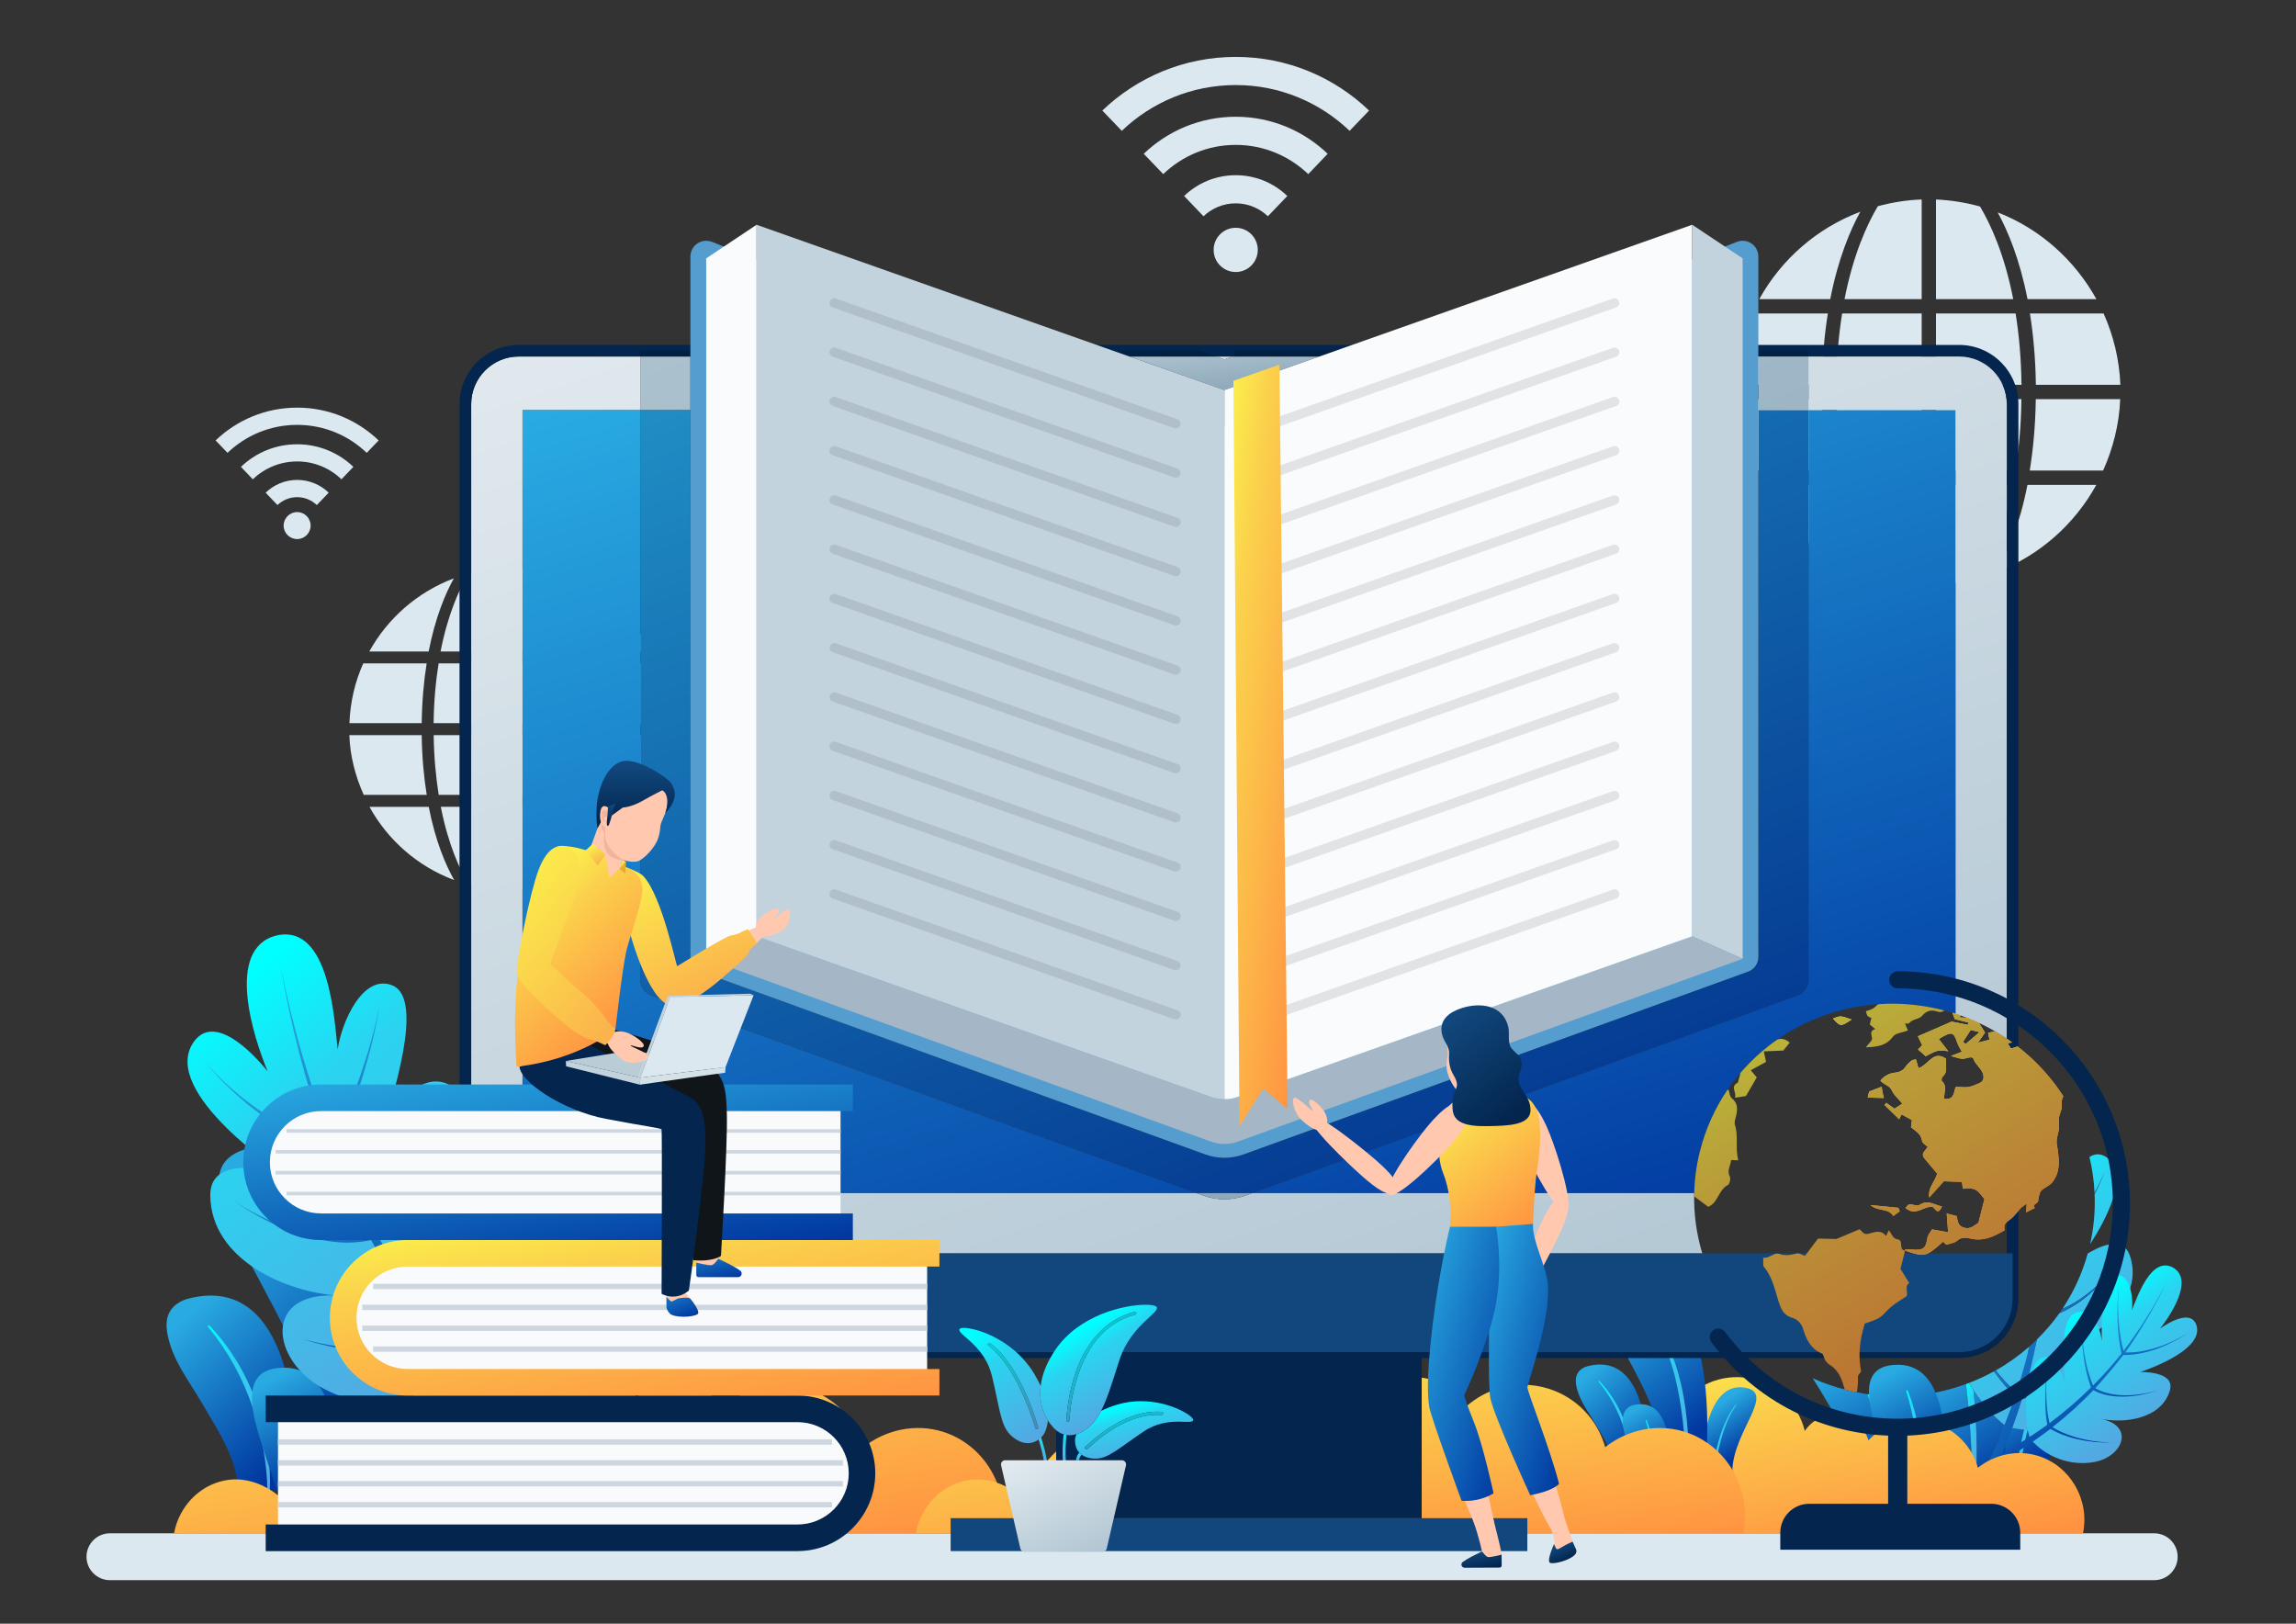 <?xml version="1.0" encoding="UTF-8"?>
<!DOCTYPE svg PUBLIC "-//W3C//DTD SVG 1.1//EN" "http://www.w3.org/Graphics/SVG/1.1/DTD/svg11.dtd">
<!-- Creator: CorelDRAW X7 -->
<svg xmlns="http://www.w3.org/2000/svg" xml:space="preserve" width="297mm" height="210mm" version="1.1" style="shape-rendering:geometricPrecision; text-rendering:geometricPrecision; image-rendering:optimizeQuality; fill-rule:evenodd; clip-rule:evenodd"
viewBox="0 0 29700 21000"
 xmlns:xlink="http://www.w3.org/1999/xlink">
 <rect x="0" y="0" width="29700" height="21000" fill="#333333" stroke="none"/>
 <defs>
  <style type="text/css">
   <![CDATA[
    .fil39 {fill:#021F44;fill-rule:nonzero}
    .fil35 {fill:#03254E;fill-rule:nonzero}
    .fil66 {fill:#0F1519;fill-rule:nonzero}
    .fil36 {fill:#11477C;fill-rule:nonzero}
    .fil70 {fill:#414042;fill-rule:nonzero}
    .fil46 {fill:#559DCE;fill-rule:nonzero}
    .fil48 {fill:#A5B7C6;fill-rule:nonzero}
    .fil51 {fill:#B0BFC9;fill-rule:nonzero}
    .fil67 {fill:#BACDD6;fill-rule:nonzero}
    .fil47 {fill:#C3D3DD;fill-rule:nonzero}
    .fil43 {fill:#CED7E0;fill-rule:nonzero}
    .fil68 {fill:#D4E2E8;fill-rule:nonzero}
    .fil0 {fill:#DCE8EF;fill-rule:nonzero}
    .fil71 {fill:#E0BD96;fill-rule:nonzero}
    .fil50 {fill:#E1E3E5;fill-rule:nonzero}
    .fil77 {fill:#E2AE2B;fill-rule:nonzero}
    .fil69 {fill:#F2B49C;fill-rule:nonzero}
    .fil42 {fill:#F8FAFB;fill-rule:nonzero}
    .fil49 {fill:#F9FBFC;fill-rule:nonzero}
    .fil56 {fill:#FFC8AF;fill-rule:nonzero}
    .fil37 {fill:url(#id0)}
    .fil16 {fill:url(#id1)}
    .fil8 {fill:url(#id2)}
    .fil61 {fill:url(#id3)}
    .fil33 {fill:url(#id4)}
    .fil23 {fill:url(#id5)}
    .fil13 {fill:url(#id6)}
    .fil7 {fill:url(#id7)}
    .fil79 {fill:url(#id8)}
    .fil63 {fill:url(#id9)}
    .fil1 {fill:url(#id10)}
    .fil65 {fill:url(#id11)}
    .fil78 {fill:url(#id12)}
    .fil17 {fill:url(#id13)}
    .fil31 {fill:url(#id14)}
    .fil75 {fill:url(#id15)}
    .fil53 {fill:url(#id16)}
    .fil32 {fill:url(#id17)}
    .fil34 {fill:url(#id18)}
    .fil76 {fill:url(#id19)}
    .fil45 {fill:url(#id20)}
    .fil15 {fill:url(#id21)}
    .fil18 {fill:url(#id22)}
    .fil21 {fill:url(#id23)}
    .fil29 {fill:url(#id24)}
    .fil88 {fill:url(#id25)}
    .fil80 {fill:url(#id26)}
    .fil73 {fill:url(#id27)}
    .fil59 {fill:url(#id28)}
    .fil2 {fill:url(#id29)}
    .fil72 {fill:url(#id30)}
    .fil24 {fill:url(#id31)}
    .fil14 {fill:url(#id32)}
    .fil11 {fill:url(#id33)}
    .fil20 {fill:url(#id34)}
    .fil40 {fill:url(#id35)}
    .fil30 {fill:url(#id36)}
    .fil64 {fill:url(#id37)}
    .fil52 {fill:url(#id38)}
    .fil86 {fill:url(#id39)}
    .fil85 {fill:url(#id40)}
    .fil9 {fill:url(#id41)}
    .fil3 {fill:url(#id42)}
    .fil44 {fill:url(#id43)}
    .fil25 {fill:url(#id44)}
    .fil41 {fill:url(#id45)}
    .fil12 {fill:url(#id46)}
    .fil22 {fill:url(#id47)}
    .fil5 {fill:url(#id48)}
    .fil84 {fill:url(#id49)}
    .fil6 {fill:url(#id50)}
    .fil10 {fill:url(#id51)}
    .fil57 {fill:url(#id52)}
    .fil58 {fill:url(#id53)}
    .fil26 {fill:url(#id54)}
    .fil4 {fill:url(#id55)}
    .fil54 {fill:url(#id56)}
    .fil28 {fill:url(#id57)}
    .fil19 {fill:url(#id58)}
    .fil60 {fill:url(#id59)}
    .fil62 {fill:url(#id60)}
    .fil82 {fill:url(#id61)}
    .fil83 {fill:url(#id62)}
    .fil38 {fill:url(#id63)}
    .fil81 {fill:url(#id64)}
    .fil27 {fill:url(#id65)}
    .fil87 {fill:url(#id66)}
    .fil74 {fill:url(#id67)}
    .fil55 {fill:url(#id68)}
   ]]>
  </style>
  <linearGradient id="id0" gradientUnits="userSpaceOnUse" x1="13736.8" y1="3105.02" x2="18317" y2="17629.6">
   <stop offset="0" style="stop-opacity:1; stop-color:#29ABE2"/>
   <stop offset="1" style="stop-opacity:1; stop-color:#00369F"/>
  </linearGradient>
  <linearGradient id="id1" gradientUnits="userSpaceOnUse" x1="5178.65" y1="18194.1" x2="6127.93" y2="18769.2">
   <stop offset="0" style="stop-opacity:1; stop-color:aqua"/>
   <stop offset="0.29" style="stop-opacity:1; stop-color:#2AD4F1"/>
   <stop offset="1" style="stop-opacity:1; stop-color:#54A8E2"/>
  </linearGradient>
  <linearGradient id="id2" gradientUnits="userSpaceOnUse" xlink:href="#id1" x1="25901" y1="18104.8" x2="26754.4" y2="18621.8">
  </linearGradient>
  <linearGradient id="id3" gradientUnits="userSpaceOnUse" xlink:href="#id0" x1="18853.8" y1="17354.8" x2="20572.6" y2="17812">
  </linearGradient>
  <linearGradient id="id4" gradientUnits="userSpaceOnUse" x1="17041.5" y1="17260.8" x2="17377.4" y2="20388.9">
   <stop offset="0" style="stop-opacity:1; stop-color:#FBF04C"/>
   <stop offset="0.251" style="stop-opacity:1; stop-color:#FBD14C"/>
   <stop offset="1" style="stop-opacity:1; stop-color:#FF9342"/>
  </linearGradient>
  <linearGradient id="id5" gradientUnits="userSpaceOnUse" xlink:href="#id4" x1="7339.89" y1="16609" x2="7889.72" y2="20400.6">
  </linearGradient>
  <linearGradient id="id6" gradientUnits="userSpaceOnUse" xlink:href="#id1" x1="3137.71" y1="16841.9" x2="5446.26" y2="17965.1">
  </linearGradient>
  <linearGradient id="id7" gradientUnits="userSpaceOnUse" xlink:href="#id1" x1="24493.8" y1="18422.4" x2="25056.9" y2="18633">
  </linearGradient>
  <linearGradient id="id8" gradientUnits="userSpaceOnUse" xlink:href="#id1" x1="13339.6" y1="18640.9" x2="13613.9" y2="18802.5">
  </linearGradient>
  <linearGradient id="id9" gradientUnits="userSpaceOnUse" x1="9260.42" y1="16223.4" x2="9339.99" y2="16575.1">
   <stop offset="0" style="stop-opacity:1; stop-color:#1674C2"/>
   <stop offset="1" style="stop-opacity:1; stop-color:#00369F"/>
  </linearGradient>
  <linearGradient id="id10" gradientUnits="userSpaceOnUse" xlink:href="#id0" x1="23646.7" y1="17731.1" x2="24482.8" y2="19170.8">
  </linearGradient>
  <linearGradient id="id11" gradientUnits="userSpaceOnUse" x1="8192.99" y1="11175.7" x2="9032.67" y2="12881.8">
   <stop offset="0" style="stop-opacity:1; stop-color:#FBF04C"/>
   <stop offset="1" style="stop-opacity:1; stop-color:#FBB34C"/>
  </linearGradient>
  <linearGradient id="id12" gradientUnits="userSpaceOnUse" xlink:href="#id11" x1="6455.68" y1="11492.4" x2="8187.46" y2="12965.3">
  </linearGradient>
  <linearGradient id="id13" gradientUnits="userSpaceOnUse" xlink:href="#id1" x1="2828.16" y1="12893.3" x2="6227.58" y2="17364.4">
  </linearGradient>
  <linearGradient id="id14" gradientUnits="userSpaceOnUse" xlink:href="#id1" x1="21186.3" y1="18633.2" x2="21531.1" y2="18762.2">
  </linearGradient>
  <linearGradient id="id15" gradientUnits="userSpaceOnUse" xlink:href="#id11" x1="8038.66" y1="11156" x2="8075.26" y2="11206.2">
  </linearGradient>
  <linearGradient id="id16" gradientUnits="userSpaceOnUse" xlink:href="#id4" x1="23422.2" y1="13040.5" x2="25254.2" y2="16287.2">
  </linearGradient>
  <linearGradient id="id17" gradientUnits="userSpaceOnUse" xlink:href="#id1" x1="22047.7" y1="18438.8" x2="22570.1" y2="18755.3">
  </linearGradient>
  <linearGradient id="id18" gradientUnits="userSpaceOnUse" x1="13257.3" y1="2196.71" x2="18796.4" y2="18625.7">
   <stop offset="0" style="stop-opacity:1; stop-color:#E1E9EE"/>
   <stop offset="0.988" style="stop-opacity:1; stop-color:#B1C6D3"/>
   <stop offset="1" style="stop-opacity:1; stop-color:#B1C6D3"/>
  </linearGradient>
  <linearGradient id="id19" gradientUnits="userSpaceOnUse" xlink:href="#id11" x1="7633.1" y1="10946.5" x2="7773.31" y2="11161.5">
  </linearGradient>
  <linearGradient id="id20" gradientUnits="userSpaceOnUse" xlink:href="#id0" x1="6860.83" y1="13479.4" x2="7318.21" y2="16584.8">
  </linearGradient>
  <linearGradient id="id21" gradientUnits="userSpaceOnUse" xlink:href="#id1" x1="3613.25" y1="18547.4" x2="4239.61" y2="18781.5">
  </linearGradient>
  <linearGradient id="id22" gradientUnits="userSpaceOnUse" xlink:href="#id0" x1="2724.61" y1="13118.1" x2="6933.42" y2="18156.1">
  </linearGradient>
  <linearGradient id="id23" gradientUnits="userSpaceOnUse" xlink:href="#id1" x1="26830.2" y1="16918.5" x2="27797.6" y2="18371">
  </linearGradient>
  <linearGradient id="id24" gradientUnits="userSpaceOnUse" xlink:href="#id1" x1="20924.6" y1="17694.8" x2="22195" y2="18312.9">
  </linearGradient>
  <linearGradient id="id25" gradientUnits="userSpaceOnUse" xlink:href="#id18" x1="13464.8" y1="18781.1" x2="14050.2" y2="20175.9">
  </linearGradient>
  <linearGradient id="id26" gradientUnits="userSpaceOnUse" xlink:href="#id1" x1="13703.8" y1="18717.5" x2="13837.4" y2="18750.2">
  </linearGradient>
  <linearGradient id="id27" gradientUnits="userSpaceOnUse" x1="7905.94" y1="10409.3" x2="7905.94" y2="10664.3">
   <stop offset="0" style="stop-opacity:1; stop-color:#11477C"/>
   <stop offset="1" style="stop-opacity:1; stop-color:#03254E"/>
  </linearGradient>
  <linearGradient id="id28" gradientUnits="userSpaceOnUse" xlink:href="#id4" x1="18669.8" y1="14403" x2="19869.8" y2="15851.8">
  </linearGradient>
  <linearGradient id="id29" gradientUnits="userSpaceOnUse" xlink:href="#id1" x1="23993.2" y1="18445.2" x2="24547.1" y2="18661.4">
  </linearGradient>
  <linearGradient id="id30" gradientUnits="userSpaceOnUse" xlink:href="#id27" x1="8222.79" y1="9919.25" x2="8222.79" y2="10639.3">
  </linearGradient>
  <linearGradient id="id31" gradientUnits="userSpaceOnUse" xlink:href="#id4" x1="22668.6" y1="17377.1" x2="23087.4" y2="20264.8">
  </linearGradient>
  <linearGradient id="id32" gradientUnits="userSpaceOnUse" xlink:href="#id0" x1="3456.17" y1="17864.2" x2="4151" y2="19099">
  </linearGradient>
  <linearGradient id="id33" gradientUnits="userSpaceOnUse" xlink:href="#id0" x1="5401.78" y1="17743.5" x2="6094.11" y2="18821.5">
  </linearGradient>
  <linearGradient id="id34" gradientUnits="userSpaceOnUse" xlink:href="#id0" x1="25352.3" y1="16315" x2="27622.4" y2="18041.9">
  </linearGradient>
  <linearGradient id="id35" gradientUnits="userSpaceOnUse" x1="13151.9" y1="3421.92" x2="18524.7" y2="17312.7">
   <stop offset="0" style="stop-opacity:1; stop-color:#1F8DC4"/>
   <stop offset="1" style="stop-opacity:1; stop-color:#002D8A"/>
  </linearGradient>
  <linearGradient id="id36" gradientUnits="userSpaceOnUse" xlink:href="#id0" x1="21099.9" y1="18257.4" x2="21482.3" y2="18936.8">
  </linearGradient>
  <linearGradient id="id37" gradientUnits="userSpaceOnUse" xlink:href="#id9" x1="8764.49" y1="16740" x2="8888.72" y2="17064.3">
  </linearGradient>
  <linearGradient id="id38" gradientUnits="userSpaceOnUse" xlink:href="#id4" x1="15361.6" y1="9523.93" x2="17249" y2="9756.72">
  </linearGradient>
  <linearGradient id="id39" gradientUnits="userSpaceOnUse" x1="13867.7" y1="17256.3" x2="14624.6" y2="18096.6">
   <stop offset="0" style="stop-opacity:1; stop-color:#00D3D4"/>
   <stop offset="1" style="stop-opacity:1; stop-color:#458BBC"/>
  </linearGradient>
  <linearGradient id="id40" gradientUnits="userSpaceOnUse" xlink:href="#id39" x1="12665.3" y1="17477.5" x2="13542.8" y2="18374.5">
  </linearGradient>
  <linearGradient id="id41" gradientUnits="userSpaceOnUse" xlink:href="#id0" x1="2221.82" y1="17180.4" x2="3754" y2="18849.8">
  </linearGradient>
  <linearGradient id="id42" gradientUnits="userSpaceOnUse" xlink:href="#id0" x1="26101.6" y1="17699.9" x2="26724" y2="18668.9">
  </linearGradient>
  <linearGradient id="id43" gradientUnits="userSpaceOnUse" xlink:href="#id4" x1="7980.95" y1="15490.9" x2="8438.3" y2="18596.2">
  </linearGradient>
  <linearGradient id="id44" gradientUnits="userSpaceOnUse" xlink:href="#id0" x1="20420.7" y1="17881.1" x2="21263.8" y2="18799.7">
  </linearGradient>
  <linearGradient id="id45" gradientUnits="userSpaceOnUse" x1="15803.6" y1="4489.91" x2="15872.6" y2="5166.09">
   <stop offset="0" style="stop-opacity:1; stop-color:#ACC1CE"/>
   <stop offset="0.988" style="stop-opacity:1; stop-color:#87A4B7"/>
   <stop offset="1" style="stop-opacity:1; stop-color:#87A4B7"/>
  </linearGradient>
  <linearGradient id="id46" gradientUnits="userSpaceOnUse" xlink:href="#id0" x1="3020.48" y1="15737" x2="5057.11" y2="18340.8">
  </linearGradient>
  <linearGradient id="id47" gradientUnits="userSpaceOnUse" xlink:href="#id0" x1="26670.3" y1="17050.6" x2="27424.2" y2="18442.8">
  </linearGradient>
  <linearGradient id="id48" gradientUnits="userSpaceOnUse" xlink:href="#id1" x1="25316.9" y1="18443.4" x2="25683.1" y2="18518.3">
  </linearGradient>
  <linearGradient id="id49" gradientUnits="userSpaceOnUse" xlink:href="#id1" x1="13914.9" y1="17245.8" x2="14506.9" y2="18191.3">
  </linearGradient>
  <linearGradient id="id50" gradientUnits="userSpaceOnUse" xlink:href="#id0" x1="24352.6" y1="17808.3" x2="24977.3" y2="18918.3">
  </linearGradient>
  <linearGradient id="id51" gradientUnits="userSpaceOnUse" xlink:href="#id1" x1="2320.25" y1="17696.4" x2="3861.37" y2="18717.5">
  </linearGradient>
  <linearGradient id="id52" gradientUnits="userSpaceOnUse" xlink:href="#id27" x1="20168.5" y1="19976.3" x2="20261" y2="20180.4">
  </linearGradient>
  <linearGradient id="id53" gradientUnits="userSpaceOnUse" xlink:href="#id27" x1="19136.8" y1="20048.6" x2="19192.3" y2="20292.7">
  </linearGradient>
  <linearGradient id="id54" gradientUnits="userSpaceOnUse" xlink:href="#id1" x1="20474.8" y1="18165" x2="21322.9" y2="18726.9">
  </linearGradient>
  <linearGradient id="id55" gradientUnits="userSpaceOnUse" xlink:href="#id0" x1="25003.3" y1="17838.3" x2="25850.7" y2="19138.2">
  </linearGradient>
  <linearGradient id="id56" gradientUnits="userSpaceOnUse" x1="23107.8" y1="12665.7" x2="24001.5" y2="15285">
   <stop offset="0" style="stop-opacity:1; stop-color:#1E7FAA"/>
   <stop offset="1" style="stop-opacity:1; stop-color:#002878"/>
  </linearGradient>
  <linearGradient id="id57" gradientUnits="userSpaceOnUse" xlink:href="#id0" x1="20860.1" y1="17086.8" x2="21980.8" y2="18519.6">
  </linearGradient>
  <linearGradient id="id58" gradientUnits="userSpaceOnUse" xlink:href="#id1" x1="25488.7" y1="15572.1" x2="27569.5" y2="17849.5">
  </linearGradient>
  <linearGradient id="id59" gradientUnits="userSpaceOnUse" xlink:href="#id27" x1="18765.9" y1="13204.3" x2="19677.6" y2="14363.9">
  </linearGradient>
  <linearGradient id="id60" gradientUnits="userSpaceOnUse" xlink:href="#id0" x1="18044.5" y1="17391.6" x2="19819.7" y2="17887.4">
  </linearGradient>
  <linearGradient id="id61" gradientUnits="userSpaceOnUse" xlink:href="#id1" x1="12523.2" y1="17299.9" x2="13440.1" y2="18539.5">
  </linearGradient>
  <linearGradient id="id62" gradientUnits="userSpaceOnUse" xlink:href="#id1" x1="14578" y1="18157.5" x2="14763.5" y2="18828.8">
  </linearGradient>
  <linearGradient id="id63" gradientUnits="userSpaceOnUse" xlink:href="#id45" x1="12787.7" y1="2735.36" x2="18889" y2="17387.1">
  </linearGradient>
  <linearGradient id="id64" gradientUnits="userSpaceOnUse" xlink:href="#id1" x1="13933" y1="18808.7" x2="13978.4" y2="18864.8">
  </linearGradient>
  <linearGradient id="id65" gradientUnits="userSpaceOnUse" xlink:href="#id0" x1="22170.5" y1="18191" x2="22551.5" y2="18784.2">
  </linearGradient>
  <linearGradient id="id66" gradientUnits="userSpaceOnUse" xlink:href="#id39" x1="14454.5" y1="18195.4" x2="14623.6" y2="18806.8">
  </linearGradient>
  <linearGradient id="id67" gradientUnits="userSpaceOnUse" xlink:href="#id4" x1="6755.29" y1="11603.9" x2="8216.23" y2="13132.2">
  </linearGradient>
  <linearGradient id="id68" gradientUnits="userSpaceOnUse" x1="23035.8" y1="13410.1" x2="25569" y2="17578.8">
   <stop offset="0" style="stop-opacity:1; stop-color:#B9B339"/>
   <stop offset="0.251" style="stop-opacity:1; stop-color:#B99C39"/>
   <stop offset="1" style="stop-opacity:1; stop-color:#BC6E32"/>
  </linearGradient>
 </defs>
 <g id="Layer_x0020_1">
  <g id="_2200735377072">
   <path class="fil0" d="M27866 19831l-26444 0c-167,0 -303,136 -303,303 0,167 136,303 303,303l26444 0c168,0 303,-136 303,-303 0,-167 -135,-303 -303,-303z"/>
   <path class="fil1" d="M24664 19075l-281 0c7,-149 -2,-299 -21,-448 -23,-180 -64,-358 -121,-530 -7,-19 -13,-38 -20,-57 106,13 211,19 315,19 35,0 70,-1 104,-2 48,336 50,696 24,1018zm-309 0l-344 0c0,-349 -230,-694 -402,-988 -6,-9 -11,-19 -17,-28 -45,-79 -95,-155 -143,-233 139,63 286,114 440,152 88,23 177,40 266,53 10,28 20,56 29,84 57,169 101,343 130,519 23,146 39,294 41,441zm-466 -1097l0 0z"/>
   <path class="fil2" d="M24383 19075l-28 0 0 0c-2,-147 -18,-295 -41,-441 -29,-176 -73,-350 -130,-519 -9,-28 -19,-56 -29,-84 22,3 44,6 66,9 7,19 13,38 20,57 57,172 98,350 121,530 19,149 28,299 21,448l0 0z"/>
   <path class="fil3" d="M25827 19075l664 0c0,-851 963,-1687 237,-1777 -259,-32 -443,100 -574,306 -327,510 -327,1471 -327,1471z"/>
   <path class="fil4" d="M25915 19075l-142 0c62,-129 120,-261 174,-395 -8,145 -19,279 -32,395zm-281 0l-70 0c7,-195 7,-392 0,-588 -7,-170 -18,-340 -36,-509 130,196 280,368 403,451 -88,220 -186,437 -297,646zm-126 0l-408 0c-6,-357 -81,-707 -193,-1042 180,-26 356,-71 524,-132 24,196 42,393 55,590 13,195 21,390 22,584z"/>
   <path class="fil5" d="M25564 19075l-56 0 0 0c-1,-194 -9,-389 -22,-584 -13,-197 -31,-394 -55,-590 13,-5 26,-10 40,-15 18,31 38,62 57,92 18,169 29,339 36,509 7,196 7,393 0,588l0 0z"/>
   <path class="fil6" d="M24460 19075l676 0c0,0 179,-1425 -587,-1424 -697,1 -231,881 -89,1424z"/>
   <path class="fil7" d="M24661 18003c101,321 144,657 167,991 2,27 3,54 5,81l58 0c0,-29 -2,-57 -4,-85 -24,-339 -81,-678 -205,-995 -11,-25 -29,-17 -21,8z"/>
   <path class="fil8" d="M26081 19075l42 0c16,-129 35,-258 60,-386 37,-178 83,-354 143,-526 16,-43 34,-85 51,-127 9,-21 16,-42 26,-63l31 -61 30 -61c10,-20 20,-41 32,-60l72 -116c15,-24 3,-34 -14,-10l-78 114c-13,19 -24,39 -35,60l-33 60 -33 61c-11,21 -19,42 -29,63 -18,42 -38,84 -55,127 -66,172 -115,350 -152,531 -25,131 -45,262 -58,394z"/>
   <path class="fil9" d="M3802 19274l-725 0c0,-389 -257,-773 -448,-1099 -6,-11 -12,-21 -19,-32 -165,-285 -379,-550 -442,-881 -19,-97 -23,-201 23,-288 48,-93 146,-153 247,-179 1209,-310 1462,1304 1364,2479z"/>
   <path class="fil10" d="M3490 19274l-31 0c-2,-165 -20,-329 -46,-491 -32,-196 -81,-389 -144,-577 -126,-376 -319,-729 -571,-1037 -21,-26 -2,-40 19,-17 276,292 487,649 615,1033 64,192 109,390 135,590 21,166 31,332 23,499z"/>
   <path class="fil11" d="M5096 19274l739 0c0,-947 1071,-1877 263,-1977 -287,-36 -492,111 -638,340 -364,568 -364,1637 -364,1637z"/>
   <path class="fil12" d="M4288 19274l906 0c148,-1364 108,-4783 -1867,-4447 -1515,258 922,2227 961,4447z"/>
   <path class="fil13" d="M3792 15580c120,134 219,285 306,442 87,156 160,320 222,489 63,167 116,339 160,513 45,174 83,350 113,527 63,354 100,713 124,1073 14,216 23,433 25,650l62 0c8,-218 7,-436 0,-655 -14,-363 -48,-727 -112,-1086 -31,-179 -72,-358 -120,-534 -47,-176 -105,-350 -174,-519 -33,-85 -73,-168 -112,-251 -43,-81 -84,-162 -133,-240 -96,-155 -204,-305 -333,-434 -39,-41 -64,-18 -28,25z"/>
   <path class="fil14" d="M3575 19274l753 0c0,0 198,-1586 -653,-1585 -775,1 -258,981 -100,1585z"/>
   <path class="fil15" d="M3800 18081c112,357 159,730 185,1102 2,30 4,61 5,91l66 0c-1,-32 -3,-64 -5,-96 -28,-376 -90,-753 -229,-1106 -11,-27 -32,-19 -22,9z"/>
   <path class="fil16" d="M5379 19274l47 0c17,-144 39,-288 66,-430 41,-198 92,-394 160,-585 17,-48 37,-94 56,-141 10,-23 18,-47 29,-70l34 -68 34 -68c11,-23 22,-46 36,-67l79 -129c17,-27 4,-38 -15,-11l-86 127c-16,21 -27,43 -40,66l-37 67 -36 68c-12,23 -21,47 -32,70 -20,47 -42,94 -61,141 -74,192 -129,390 -170,591 -28,145 -49,292 -64,439z"/>
   <path class="fil17" d="M6401 15518c-321,-171 -770,522 -770,522 154,-472 674,-1685 222,-1986 -368,-243 -769,226 -904,590 108,-420 557,-1725 125,-1900 -377,-152 -653,467 -706,826 -44,-372 -101,-1633 -796,-1470 -669,173 -286,1333 -110,1756 -201,-251 -703,-766 -965,-367 -423,647 1172,1698 1172,1698 0,0 -956,-310 -949,276 11,829 974,1253 1682,1297 -1012,-88 -914,846 -194,1211 605,308 1344,257 1912,-114 381,-405 770,-2080 281,-2339z"/>
   <path class="fil18" d="M6012 16618c-41,128 -88,253 -139,376 -40,94 -85,185 -135,273 -314,-407 -599,-836 -852,-1283 80,-115 157,-233 225,-355 75,-134 145,-276 208,-419 63,-142 119,-288 168,-435 50,-147 94,-295 127,-445 -38,149 -88,294 -142,438 -55,144 -116,287 -183,424 -67,138 -142,275 -221,403 -67,110 -143,216 -222,318 -197,-348 -376,-716 -529,-1086 72,-137 142,-274 199,-419 34,-74 59,-151 89,-226 26,-77 54,-154 77,-231 47,-153 93,-310 131,-467 37,-156 71,-314 94,-472 -29,157 -67,312 -110,466 -43,155 -94,309 -145,458 -26,75 -57,149 -85,224 -32,73 -60,148 -95,219 -56,126 -122,246 -190,363 -287,-740 -500,-1479 -654,-2258 133,786 328,1533 597,2285 -127,-33 -253,-75 -377,-131 -143,-65 -285,-141 -422,-231 -137,-90 -272,-191 -402,-303 -130,-113 -256,-235 -374,-370 115,140 238,268 366,386 127,118 261,226 397,322 136,97 278,180 422,251 138,69 279,120 422,160 157,382 323,747 507,1117 -120,28 -246,43 -373,40 -148,-5 -302,-27 -453,-66 -152,-39 -305,-94 -456,-162 -150,-67 -300,-147 -446,-244 144,103 293,189 443,264 151,74 304,135 458,181 152,45 309,75 461,85 136,9 272,-2 403,-29 244,457 519,898 825,1317 -111,30 -224,54 -341,69 -146,18 -297,28 -449,25 -152,-3 -307,-14 -463,-36 -156,-22 -314,-54 -472,-99 158,52 317,90 474,119 157,29 314,46 469,55 154,9 307,5 457,-7 127,-11 251,-34 372,-63 364,487 764,951 1204,1371 52,-57 78,-86 131,-143 -445,-401 -850,-848 -1221,-1318 50,-100 96,-203 134,-308 46,-128 88,-258 123,-389 36,-131 69,-263 98,-394 28,-132 55,-264 77,-396 -27,131 -59,261 -94,390 -34,130 -72,259 -113,386z"/>
   <path class="fil19" d="M26276 18493c-83,0 -166,-8 -247,-25 46,-125 88,-251 128,-378 81,-9 162,-22 243,-43 95,-25 190,-55 284,-94 93,-40 186,-84 277,-136 90,-52 180,-110 266,-177 -88,63 -178,116 -270,164 -91,47 -184,88 -277,123 -93,35 -188,61 -282,82 -76,16 -151,26 -226,31 71,-235 129,-473 175,-714 107,-105 205,-219 293,-342 3,-2 6,-3 10,-4 91,-40 181,-92 266,-153 84,-62 165,-133 242,-211 77,-79 150,-165 216,-259 -69,91 -144,173 -222,247 -78,75 -161,142 -246,199 -73,49 -150,91 -227,124 143,-215 255,-455 327,-715 15,-9 32,-19 49,-28 86,-48 196,-95 293,-95 88,0 166,39 204,153 171,503 -307,964 -728,1154 96,-41 180,-59 251,-59 362,0 405,460 105,775 -236,247 -567,381 -904,381zm-345 -64c-123,-83 -273,-255 -403,-451 -19,-30 -39,-61 -57,-92 111,-42 219,-93 322,-150 40,56 82,109 125,162 46,57 97,110 150,161 -43,124 -89,248 -137,370zm153 -419c-50,-43 -98,-90 -143,-139 -43,-48 -85,-97 -125,-147 156,-88 302,-192 436,-310 -48,201 -104,400 -168,596zm953 -1919c48,-216 67,-433 58,-645 46,-91 89,-186 125,-286 -37,93 -80,182 -126,266 -7,-157 -30,-312 -66,-462 34,-22 70,-35 108,-35 40,0 81,14 125,47 292,223 -28,812 -224,1115z"/>
   <path class="fil20" d="M25713 19196c-45,-23 -67,-35 -112,-59 11,-20 22,-41 33,-62 111,-209 209,-426 297,-646 48,-122 94,-246 137,-370 -53,-51 -104,-104 -150,-161 -43,-53 -85,-106 -125,-162 8,-4 16,-8 23,-12 40,50 82,99 125,147 45,49 93,96 143,139 64,-196 120,-395 168,-596 32,-28 64,-58 95,-88 -46,241 -104,479 -175,714 75,-5 150,-15 226,-31 94,-21 189,-47 282,-82 93,-35 186,-76 277,-123 92,-48 182,-101 270,-164 -86,67 -176,125 -266,177 -91,52 -184,96 -277,136 -94,39 -189,69 -284,94 -81,21 -162,34 -243,43 -40,127 -82,253 -128,378 -27,71 -54,142 -82,212 -54,134 -112,266 -174,395 -20,41 -40,81 -60,121zm927 -2212c13,-19 26,-38 39,-57 77,-33 154,-75 227,-124 85,-57 168,-124 246,-199 78,-74 153,-156 222,-247 -66,94 -139,180 -216,259 -77,78 -158,149 -242,211 -85,61 -175,113 -266,153 -4,1 -7,2 -10,4zm455 -1538c0,-7 0,-14 -1,-20 46,-84 89,-173 126,-266 -36,100 -79,195 -125,286z"/>
   <path class="fil21" d="M26437 17551c163,-35 275,326 275,326 -9,-227 -87,-827 150,-903 192,-62 311,195 325,372 5,-198 -31,-831 181,-854 186,-20 231,288 209,453 66,-159 248,-708 534,-550 274,160 -39,624 -170,789 120,-86 406,-251 472,-42 106,338 -729,603 -729,603 0,0 461,-17 384,240 -107,365 -585,432 -903,363 457,87 298,487 -65,559 -306,60 -626,-55 -830,-289 -118,-226 -81,-1013 167,-1067z"/>
   <path class="fil22" d="M26472 18085c2,61 7,123 15,183 5,47 14,93 25,138 189,-141 369,-295 536,-461 -21,-60 -40,-122 -55,-184 -17,-69 -30,-140 -40,-211 -10,-70 -16,-142 -20,-213 -3,-71 -5,-142 0,-212 -2,70 2,141 8,211 6,70 15,141 28,210 12,69 28,139 47,205 16,57 36,114 58,168 130,-129 256,-269 369,-413 -15,-70 -28,-139 -36,-210 -5,-36 -7,-74 -11,-111 -1,-37 -4,-74 -5,-111 -2,-74 -2,-149 1,-223 3,-73 7,-147 17,-220 -7,73 -9,146 -10,220 0,73 3,148 7,220 3,36 7,73 10,109 5,36 8,73 15,109 8,63 23,123 38,184 219,-291 405,-591 570,-915 -157,330 -336,635 -548,934 60,1 121,-2 183,-11 71,-11 143,-27 215,-50 71,-22 144,-50 215,-83 71,-34 142,-72 211,-117 -68,48 -139,89 -210,125 -71,36 -143,67 -215,93 -72,25 -145,44 -218,58 -69,13 -138,18 -206,18 -117,149 -235,289 -363,429 50,28 104,50 160,64 66,17 137,26 208,28 72,1 147,-4 221,-15 75,-11 151,-27 228,-52 -77,28 -153,47 -229,61 -75,14 -151,22 -224,23 -73,1 -146,-5 -214,-20 -61,-12 -120,-35 -174,-63 -165,172 -342,332 -529,478 46,28 93,53 142,73 63,27 128,50 195,68 68,17 138,32 209,41 72,10 145,16 221,16 -77,3 -151,0 -224,-7 -73,-7 -145,-19 -214,-34 -69,-15 -136,-36 -201,-60 -54,-21 -106,-46 -156,-74 -222,169 -456,324 -702,455 -16,-32 -24,-48 -40,-80 246,-122 480,-268 703,-429 -10,-51 -17,-102 -21,-153 -4,-62 -7,-125 -6,-187 1,-62 3,-124 6,-186 4,-62 9,-123 16,-184 -5,61 -7,122 -8,184 -1,61 0,123 2,184z"/>
   <path class="fil23" d="M2910 19147c432,-82 743,242 763,262 19,-66 207,-678 817,-894 386,-138 726,-40 843,0 -78,-209 -37,-441 105,-607 154,-179 402,-251 632,-183 261,-403 740,-612 1211,-528 464,84 837,436 948,896 141,-210 393,-316 632,-264 213,46 384,209 449,422 290,-303 731,-417 1131,-289 356,112 628,399 728,755 286,-226 672,-311 1030,-199 536,169 873,738 756,1313 -587,0 -1173,0 -1760,0l-8944 0c65,-349 331,-622 659,-684z"/>
   <path class="fil24" d="M19295 19310c328,-63 565,184 581,200 15,-51 158,-517 622,-681 294,-105 553,-30 642,0 -59,-159 -28,-336 80,-463 117,-136 306,-191 482,-139 198,-307 563,-466 922,-402 353,64 637,332 722,682 107,-160 299,-241 481,-201 163,35 293,159 342,322 221,-232 557,-318 862,-221 271,86 478,304 554,576 218,-173 512,-238 784,-152 408,129 665,562 576,1000 -447,0 -893,0 -1340,0l-6812 0c49,-266 252,-474 502,-521z"/>
   <path class="fil25" d="M21290 19033l-399 0c0,-214 -141,-425 -246,-605 -4,-6 -7,-11 -10,-17 -91,-157 -209,-303 -244,-485 -10,-53 -12,-111 13,-159 26,-51 80,-84 136,-98 665,-170 804,718 750,1364z"/>
   <path class="fil26" d="M21119 19033l-17 0c-2,-90 -11,-181 -26,-270 -18,-108 -44,-214 -79,-318 -69,-206 -175,-401 -314,-570 -12,-15 -2,-22 10,-10 152,161 268,358 338,569 36,105 61,214 75,325 11,91 17,182 13,274z"/>
   <path class="fil27" d="M22002 19033l407 0c0,-521 589,-1033 145,-1088 -158,-20 -271,61 -352,187 -200,313 -200,901 -200,901z"/>
   <path class="fil28" d="M21558 19033l498 0c82,-750 59,-2632 -1027,-2447 -834,142 507,1226 529,2447z"/>
   <path class="fil29" d="M21285 17001c66,73 120,156 168,243 48,85 88,176 122,268 35,93 64,187 89,283 24,96 45,193 61,290 35,195 56,392 69,590 7,120 12,239 13,358l34 0c5,-120 5,-240 0,-360 -7,-200 -26,-400 -61,-598 -17,-99 -39,-197 -66,-294 -26,-97 -58,-192 -96,-285 -18,-47 -40,-93 -62,-138 -23,-45 -46,-90 -73,-132 -52,-86 -112,-168 -183,-239 -21,-23 -35,-10 -15,14z"/>
   <path class="fil30" d="M21166 19033l414 0c0,0 109,-872 -360,-872 -426,1 -142,540 -54,872z"/>
   <path class="fil31" d="M21289 18377c61,196 88,401 102,606 1,17 2,34 3,50l36 0c-1,-18 -2,-35 -3,-53 -15,-207 -49,-414 -126,-608 -6,-15 -17,-11 -12,5z"/>
   <path class="fil32" d="M22158 19033l26 0c9,-79 21,-158 36,-236 23,-110 51,-217 88,-322 10,-27 21,-52 31,-78 5,-13 10,-26 16,-39l19 -37 18 -37c6,-13 12,-26 20,-37l44 -71c9,-15 2,-21 -9,-6l-47 70c-9,11 -15,24 -22,36l-20 37 -20 37c-7,13 -12,26 -18,39 -11,26 -23,51 -33,78 -41,105 -71,214 -94,325 -15,80 -27,160 -35,241z"/>
   <path class="fil33" d="M22550 19831c-587,0 -1174,0 -1761,0l-8943 0c65,-349 330,-622 659,-684 48,-9 95,-13 140,-13 357,0 605,257 623,275 14,-47 114,-376 395,-637l0 863 4727 0 0 -1816c22,2 44,5 66,10 213,46 384,209 448,422 212,-221 503,-341 799,-341 112,0 224,17 333,52 356,112 628,399 728,755 201,-159 451,-248 706,-248 108,0 217,16 323,49 536,169 874,738 757,1313z"/>
   <path class="fil0" d="M23752 4977l1106 0 0 -923 -1029 0c-43,271 -72,576 -77,923zm-992 1294c286,517 748,922 1310,1131 -133,-235 -291,-604 -394,-1131l-916 0zm1538 1203c180,48 367,79 560,85l0 -1288 -995 0c114,584 295,976 435,1203zm-467 -1388l1027 0 0 -924 -1105 0c5,349 35,653 78,924zm2425 0l949 0c127,-285 208,-595 221,-924l-1092 0c-5,349 -35,653 -78,924zm-1213 185l0 1285c194,-9 383,-36 564,-86 139,-228 318,-619 432,-1199l-996 0zm793 1123c549,-212 1000,-614 1281,-1123l-891 0c-102,522 -258,888 -390,1123zm-1976 -3525l998 0 0 -1289c-196,7 -385,38 -567,87 -138,232 -318,622 -431,1202zm2213 185l-1030 0 0 923 1106 0c-4,-347 -33,-652 -76,-923zm-460 -1383c-182,-51 -373,-82 -570,-91l0 1289 999 0c-112,-577 -291,-965 -429,-1198zm1505 1198c-281,-507 -730,-910 -1277,-1122 131,238 285,605 386,1122l891 0zm-783 1108l1093 0c-13,-328 -90,-639 -217,-923l-953 0c43,270 72,576 77,923zm-2691 -923l-979 0c-128,283 -202,595 -214,923l1117 0c4,-347 33,-652 76,-923zm-76 1108l-1119 0c12,329 94,639 222,924l975 0c-43,-271 -73,-575 -78,-924zm2580 0l-1105 0 0 924 1028 0c43,-271 73,-575 77,-924zm-2084 -2423c-559,210 -1021,614 -1307,1130l918 0c102,-522 258,-892 389,-1130z"/>
   <path class="fil0" d="M5609 9353l926 0 0 -773 -861 0c-37,227 -61,483 -65,773zm-830 1082c239,433 626,772 1096,947 -111,-196 -243,-505 -329,-947l-767 0zm1287 1008c150,40 307,65 469,70l0 -1078 -833 0c96,489 247,817 364,1008zm-391 -1163l860 0 0 -772 -925 0c4,291 29,546 65,772zm2029 0l795 0c106,-238 174,-497 185,-772l-914 0c-4,291 -30,546 -66,772zm-1014 155l0 1076c162,-8 320,-30 472,-72 116,-191 266,-518 361,-1004l-833 0zm664 940c459,-177 836,-514 1071,-940l-746 0c-85,437 -215,744 -325,940zm-1655 -2949l836 0 0 -1079c-164,5 -323,31 -475,73 -116,194 -266,520 -361,1006zm1852 154l-861 0 0 773 925 0c-3,-290 -28,-546 -64,-773zm-384 -1157c-153,-43 -313,-69 -477,-76l0 1079 836 0c-94,-483 -244,-808 -359,-1003zm1259 1003c-235,-425 -611,-762 -1069,-939 110,199 239,506 323,939l746 0zm-656 927l915 0c-11,-275 -75,-535 -182,-773l-797 0c36,226 60,483 64,773zm-2251 -773l-820 0c-107,237 -168,498 -179,773l935 0c4,-290 28,-546 64,-773zm-64 928l-936 0c10,275 79,534 186,772l815 0c-36,-226 -61,-481 -65,-772zm2160 0l-925 0 0 772 859 0c37,-226 62,-481 66,-772zm-1744 -2028c-468,176 -855,514 -1094,946l768 0c85,-437 215,-747 326,-946z"/>
   <path class="fil34" d="M22020 16211l-15925 0 0 -10983c0,-340 276,-617 615,-617l1572 0 0 694 -1523 0 0 10124 8714 0 1 1 95 34c86,31 177,47 269,47 93,0 182,-16 270,-47l93 -34 1 -1 5713 0c-7,268 30,532 105,782zm3939 -2778c-201,-135 -424,-244 -664,-322l0 -7806 -1901 0 0 -694 1948 0c340,0 617,277 617,617l0 8205zm-10121 -8785l-105 -37 211 0 -106 37z"/>
   <path class="fil35" d="M6710 4611c-339,0 -615,277 -615,617l0 11568c0,340 276,617 615,617l18632 0c340,0 617,-277 617,-617l0 -11568c0,-340 -277,-617 -617,-617l-18632 0zm18632 12953l-18632 0c-422,0 -766,-344 -766,-768l0 -11568c0,-423 344,-767 766,-767l18632 0c423,0 767,344 767,767l0 11568c0,424 -344,768 -767,768z"/>
   <path class="fil36" d="M26034 16211l0 585c0,382 -311,692 -692,692l-18632 0c-382,0 -690,-310 -690,-692l0 -585 20014 0z"/>
   <path class="fil37" d="M21915 15429l-5713 0 7045 -2552c89,-31 147,-114 147,-209l0 -7363 1901 0 0 7806c-57,-18 -114,-35 -172,-49l0 0c-19,-5 -37,-9 -56,-14 -198,-45 -396,-67 -591,-67 -1155,0 -2199,762 -2486,1907 -1,2 -1,3 -1,5 -1,0 -1,0 -1,1 0,1 0,2 -1,3 0,0 0,1 0,1 0,1 0,2 -1,4 0,0 0,0 0,0 -43,176 -66,353 -71,527zm-6442 0l-8714 0 0 -10124 1523 0 0 7363c0,95 58,178 148,209l7043 2552z"/>
   <polygon class="fil35" points="13663,19635 18390,19635 18390,17488 13663,17488 "/>
   <polygon class="fil36" points="12297,20061 19757,20061 19757,19635 12297,19635 "/>
   <path class="fil38" d="M15838 15511c-92,0 -183,-16 -269,-47l-95 -34 -1 -1 729 0 -1 1 -93 34c-88,31 -177,47 -270,47zm7556 -10206l-649 0 0 -694 649 0 0 694zm-14463 0l-649 0 0 -694 649 0 0 694z"/>
   <path class="fil39" d="M23394 4611l-649 0 0 -75 649 0 0 75zm-14463 0l-649 0 0 -75 649 0 0 75z"/>
   <path class="fil40" d="M16202 15429l-729 0 -7043 -2552c-90,-31 -148,-114 -148,-209l0 -7363 649 0 0 7071c0,85 54,162 134,191l6527 2364c79,28 162,43 246,43 84,0 167,-15 246,-43l6527 -2364c81,-29 134,-106 134,-191l0 -7071 649 0 0 7363c0,95 -58,178 -147,209l-7045 2552z"/>
   <polygon class="fil41" points="15838,5045 14612,4611 15733,4611 15838,4648 15944,4611 17064,4611 "/>
   <path class="fil39" d="M17064 4611l-1120 0 22 -7 -1 -68 1313 0 -214 75zm-1331 0l-1121 0 -213 -75 1121 0 213 75z"/>
   <path class="fil42" d="M10316 18221c460,0 834,374 834,834 0,460 -374,834 -834,834l-6720 0 0 -1668 6720 0z"/>
   <polygon class="fil43" points="3596,19495 10762,19495 10762,19426 3596,19426 "/>
   <polygon class="fil43" points="3596,19225 10904,19225 10904,19155 3596,19155 "/>
   <polygon class="fil43" points="3596,18955 10904,18955 10904,18885 3596,18885 "/>
   <polygon class="fil43" points="3596,18685 10763,18685 10763,18615 3596,18615 "/>
   <path class="fil35" d="M3437 18049l6879 0c555,0 1006,451 1006,1006 0,555 -451,1006 -1006,1006l-6879 0 0 -344 6879 0c366,0 663,-297 663,-662 0,-365 -297,-662 -663,-662l-6879 0 0 -344z"/>
   <path class="fil42" d="M5273 17878c-460,0 -834,-375 -834,-834 0,-460 374,-834 834,-834l6720 0 0 1668 -6720 0z"/>
   <polygon class="fil43" points="4827,16673 11994,16673 11994,16604 4827,16604 "/>
   <polygon class="fil43" points="4686,16943 11994,16943 11994,16874 4686,16874 "/>
   <polygon class="fil43" points="4686,17213 11994,17213 11994,17144 4686,17144 "/>
   <polygon class="fil43" points="4826,17483 11994,17483 11994,17414 4826,17414 "/>
   <path class="fil44" d="M12152 18049l-6879 0c-555,0 -1006,-451 -1006,-1005 0,-555 451,-1006 1006,-1006l6879 0 0 343 -6879 0c-365,0 -662,297 -662,663 0,365 297,662 662,662l6879 0 0 343z"/>
   <path class="fil42" d="M4153 15866c-460,0 -834,-374 -834,-834 0,-460 374,-834 834,-834l6720 0 0 1668 -6720 0z"/>
   <polygon class="fil43" points="3707,14650 10873,14650 10873,14604 3707,14604 "/>
   <polygon class="fil43" points="3565,14920 10873,14920 10873,14874 3565,14874 "/>
   <polygon class="fil43" points="3565,15190 10873,15190 10873,15144 3565,15144 "/>
   <polygon class="fil43" points="3706,15460 10873,15460 10873,15414 3706,15414 "/>
   <path class="fil45" d="M11032 16038l-6879 0c-555,0 -1006,-451 -1006,-1006 0,-554 451,-1006 1006,-1006l6879 0 0 344 -6879 0c-365,0 -662,297 -662,662 0,365 297,662 662,662l6879 0 0 344z"/>
   <path class="fil46" d="M22656 3149c-34,-23 -74,-35 -114,-35 -25,0 -51,5 -75,14l-649 259 -5980 2112 -5980 -2112 -648 -259c-24,-9 -50,-14 -75,-14 -41,0 -80,12 -115,35 -55,38 -89,101 -89,168l0 9059c0,85 54,162 134,191l6527 2364c79,28 162,43 246,43 84,0 167,-15 246,-43l6527 -2364c81,-29 134,-106 134,-191l0 -9059c0,-67 -33,-130 -89,-168z"/>
   <polygon class="fil47" points="21890,2907 21890,12110 22542,12400 22542,3342 "/>
   <path class="fil48" d="M16011 14187c-56,20 -114,30 -173,30 -58,0 -117,-10 -173,-30l-5878 -2077 -652 290 6527 2364c113,42 239,42 353,0l6527 -2364 -653 -290 -5878 2077z"/>
   <polygon class="fil49" points="9787,2907 9135,3342 9135,12400 9787,12110 "/>
   <path class="fil49" d="M15838 14217c59,0 117,-10 173,-30l5878 -2077 0 -9203 -6051 2138 0 9172z"/>
   <path class="fil50" d="M16465 13186c-25,0 -49,-16 -57,-41 -12,-32 5,-66 37,-78l4420 -1561c7,-3 13,-4 20,-4 25,0 49,16 58,41 11,32 -6,66 -37,78l-4421 1561c-6,3 -13,4 -20,4zm0 -637c-25,0 -49,-16 -57,-41 -12,-32 5,-67 37,-78l4420 -1562c7,-2 13,-3 20,-3 25,0 49,16 58,41 11,31 -6,66 -37,77l-4421 1562c-6,3 -13,4 -20,4zm0 -637c-25,0 -49,-16 -57,-41 -12,-32 5,-67 37,-78l4420 -1561c7,-3 13,-4 20,-4 25,0 49,16 58,41 11,32 -6,67 -37,78l-4421 1561c-6,2 -13,4 -20,4zm0 -638c-25,0 -49,-15 -57,-40 -12,-32 5,-67 37,-78l4420 -1561c7,-3 13,-4 20,-4 25,0 49,16 58,41 11,32 -6,66 -37,78l-4421 1561c-6,2 -13,3 -20,3zm0 -637c-25,0 -49,-15 -57,-40 -12,-32 5,-67 37,-78l4420 -1562c7,-2 13,-3 20,-3 25,0 49,16 58,41 11,31 -6,66 -37,78l-4421 1561c-6,2 -13,3 -20,3zm0 -636c-25,0 -49,-16 -57,-41 -12,-32 5,-67 37,-78l4420 -1562c7,-2 13,-3 20,-3 25,0 49,15 58,41 11,31 -6,66 -37,77l-4421 1562c-6,3 -13,4 -20,4zm0 -638c-25,0 -49,-15 -57,-40 -12,-32 5,-67 37,-78l4420 -1562c7,-2 13,-3 20,-3 25,0 49,15 58,40 11,32 -6,67 -37,78l-4421 1562c-6,2 -13,3 -20,3zm0 -637c-25,0 -49,-15 -57,-40 -12,-32 5,-67 37,-78l4420 -1562c7,-2 13,-3 20,-3 25,0 49,16 58,41 11,31 -6,66 -37,77l-4421 1562c-6,2 -13,3 -20,3zm0 -637c-25,0 -49,-15 -57,-41 -12,-31 5,-66 37,-77l4420 -1562c7,-2 13,-3 20,-3 25,0 49,15 58,41 11,31 -6,66 -37,77l-4421 1562c-6,2 -13,3 -20,3zm0 -637c-25,0 -49,-16 -57,-41 -12,-31 5,-66 37,-77l4420 -1562c7,-2 13,-3 20,-3 25,0 49,15 58,40 11,32 -6,67 -37,78l-4421 1562c-6,2 -13,3 -20,3zm0 -637c-25,0 -49,-15 -57,-40 -12,-32 5,-67 37,-78l4420 -1562c7,-2 13,-3 20,-3 25,0 49,15 58,40 11,32 -6,67 -37,78l-4421 1562c-6,2 -13,3 -20,3zm0 -637c-25,0 -49,-15 -57,-40 -12,-32 5,-67 37,-78l4420 -1562c7,-2 13,-4 20,-4 25,0 49,16 58,41 11,32 -6,67 -37,78l-4421 1562c-6,2 -13,3 -20,3zm0 -637c-25,0 -49,-16 -57,-41 -12,-31 5,-66 37,-77l4420 -1562c7,-3 13,-4 20,-4 25,0 49,16 58,41 11,32 -6,67 -37,78l-4421 1562c-6,2 -13,3 -20,3z"/>
   <path class="fil47" d="M15838 14217c-58,0 -117,-10 -173,-30l-5878 -2077 0 -9203 6051 2138 0 9172z"/>
   <path class="fil51" d="M15211 13186c-7,0 -13,-1 -20,-4l-4420 -1561c-32,-12 -49,-46 -37,-78 8,-25 32,-41 57,-41 7,0 14,1 20,4l4420 1561c32,12 49,46 38,78 -9,25 -33,41 -58,41zm0 -637c-7,0 -13,-1 -20,-4l-4420 -1562c-32,-11 -49,-46 -37,-77 8,-25 32,-41 57,-41 7,0 14,1 20,3l4420 1562c32,11 49,46 38,78 -9,25 -33,41 -58,41zm0 -637c-7,0 -13,-2 -20,-4l-4420 -1561c-32,-11 -49,-46 -37,-78 8,-25 32,-41 57,-41 7,0 14,1 20,4l4420 1561c32,11 49,46 38,78 -9,25 -33,41 -58,41zm0 -638c-7,0 -13,-1 -20,-3l-4420 -1561c-32,-12 -49,-46 -37,-78 8,-25 32,-41 57,-41 7,0 14,1 20,4l4420 1561c32,11 49,46 38,78 -9,25 -33,40 -58,40zm0 -637c-7,0 -13,-1 -20,-3l-4420 -1561c-32,-12 -49,-47 -37,-78 8,-25 32,-41 57,-41 7,0 14,1 20,3l4420 1562c32,11 49,46 38,78 -9,25 -33,40 -58,40zm0 -636c-7,0 -13,-1 -20,-4l-4420 -1562c-32,-11 -49,-46 -37,-77 8,-26 32,-41 57,-41 7,0 14,1 20,3l4420 1562c32,11 49,46 38,78 -9,25 -33,41 -58,41zm0 -638c-7,0 -13,-1 -20,-3l-4420 -1562c-32,-11 -49,-46 -37,-78 8,-25 32,-40 57,-40 7,0 14,1 20,3l4420 1562c32,11 49,46 38,78 -9,25 -33,40 -58,40zm0 -637c-7,0 -13,-1 -20,-3l-4420 -1562c-32,-11 -49,-46 -37,-77 8,-25 32,-41 57,-41 7,0 14,1 20,3l4420 1562c32,11 49,46 38,78 -9,25 -33,40 -58,40zm0 -637c-7,0 -13,-1 -20,-3l-4420 -1562c-32,-11 -49,-46 -37,-77 8,-26 32,-41 57,-41 7,0 14,1 20,3l4420 1562c32,11 49,46 38,77 -9,26 -33,41 -58,41zm0 -637c-7,0 -13,-1 -20,-3l-4420 -1562c-32,-11 -49,-46 -37,-78 8,-25 32,-40 57,-40 7,0 14,1 20,3l4420 1562c32,11 49,46 38,77 -9,25 -33,41 -58,41zm0 -637c-7,0 -13,-1 -20,-3l-4420 -1562c-32,-11 -49,-46 -37,-78 8,-25 32,-40 57,-40 7,0 14,1 20,3l4420 1562c32,11 49,46 38,78 -9,25 -33,40 -58,40zm0 -637c-7,0 -13,-1 -20,-3l-4420 -1562c-32,-11 -49,-46 -37,-78 8,-25 32,-41 57,-41 7,0 14,2 20,4l4420 1562c32,11 49,46 38,78 -9,25 -33,40 -58,40zm0 -637c-7,0 -13,-1 -20,-3l-4420 -1562c-32,-11 -49,-46 -37,-78 8,-25 32,-41 57,-41 7,0 14,1 20,4l4420 1562c32,11 49,46 38,77 -9,25 -33,41 -58,41z"/>
   <polygon class="fil52" points="15955,4926 16034,14564 16340,14080 16656,14345 16550,4716 "/>
   <path class="fil53" d="M22758 13627c-7,7 -14,13 -22,20m1912 2509c-2,0 -3,12 -5,19 102,34 165,54 217,54 81,0 138,-49 277,-171 13,12 30,39 41,39 0,0 1,0 1,0 48,-12 104,-21 140,-52 32,-28 64,-37 96,-37 35,0 70,11 107,17 23,4 46,6 68,6 125,0 234,-59 342,-120 -27,-82 34,-110 85,-151 47,-39 81,-92 123,-136 18,-19 42,-31 77,-56 -5,54 -7,91 -9,112 34,-17 77,-38 115,-57 -51,-45 43,-54 42,-94 0,-38 18,-77 27,-115 42,-58 116,-67 163,-132 87,-120 83,-242 67,-373 -2,-19 -4,-37 -7,-55 -19,-102 -15,-102 15,-232 12,-53 -2,-112 4,-167 7,-52 41,-105 35,-154 -6,-51 3,-90 21,-122 -7,-11 -14,-22 -22,-33l-1 -3c-23,-33 -46,-66 -70,-99l-8 -11c-9,-11 -17,-22 -25,-33l-9 -11c-132,-168 -285,-322 -458,-455 -27,8 -58,20 -83,27 -11,-16 -24,-37 -44,-68 21,-3 39,-6 59,-10 -71,-52 -146,-100 -223,-145 -28,6 -58,13 -89,20 4,20 10,48 18,88 -31,8 -70,19 -150,40 48,-69 72,-102 92,-131 -25,-41 -51,-82 -78,-125 -37,-17 -74,-33 -111,-48l-3 -1 -2 -1 0 -1 -3 0 -2 -1 -3 -1 -2 -1 -1 -1c-11,-4 -21,-8 -32,-12l0 0c-28,-2 -59,-3 -94,-5 7,-9 12,-17 17,-24 -35,-12 -71,-24 -107,-35 9,26 19,52 30,82 55,14 115,29 176,44 -2,10 -4,20 -6,30 -67,-13 -133,-26 -210,-42 -135,59 -280,122 -437,190 17,35 35,72 56,116 -16,16 -33,33 -54,54 31,28 65,58 99,88 108,-57 142,-74 196,-74 25,0 54,3 96,9 -41,-53 -81,-104 -123,-158 22,-13 39,-23 57,-33 44,-24 75,-37 98,-37 37,0 56,35 85,119 12,37 35,70 59,116 -33,13 -68,27 -142,55 77,20 114,36 150,36 0,0 1,0 1,0 32,0 76,-19 107,-19 16,0 28,5 34,21 29,79 105,122 126,200 12,46 2,91 -48,112 -46,20 -93,42 -141,50 -16,3 -32,4 -49,4 -35,0 -72,-4 -116,-5 -28,49 -13,157 -122,157 -9,0 -18,0 -28,-2 -9,-74 45,-163 -31,-230 -8,-7 -3,-45 8,-54 80,-68 31,-159 46,-234 -37,-27 -69,-37 -98,-37 -99,0 -159,129 -259,158 -12,-43 -21,-75 -31,-112 -21,4 -43,2 -56,12 -28,23 -57,49 -77,79 -33,51 -80,74 -135,79 -73,7 -133,36 -193,101 39,55 119,62 149,130 26,60 83,106 135,170 -43,28 -74,48 -102,66 -40,-29 -73,-52 -106,-76 -8,9 -15,18 -23,27 61,60 123,120 190,185 11,-22 19,-39 31,-63 42,23 86,48 134,74 -4,30 -8,61 -12,93 60,49 131,84 143,177 4,28 49,52 75,78 -77,87 -81,101 -34,160 52,64 106,126 155,184 -31,109 -123,182 -103,309 66,-73 122,-136 188,-210 67,2 153,5 236,8 5,40 7,64 10,88 31,-1 56,-2 78,-2 93,0 110,21 202,136 -26,101 -51,204 -78,308 -46,27 -86,68 -145,68 -15,0 -30,-2 -47,-8 -83,-27 -72,-93 -91,-149 -39,-10 -78,-19 -127,-32 6,79 11,154 18,243 -66,-12 -128,-24 -207,-38 -20,34 -53,69 -60,108 -21,125 -43,156 -150,156 -7,0 -15,-1 -23,-1 -37,-1 -75,-5 -112,-7l0 0zm554 -2560l0 0zm-1006 1990c100,86 230,35 295,141 28,-21 57,-42 83,-61 -10,-24 -13,-44 -19,-45 -111,-12 -221,-22 -359,-35zm507 -10c-2,0 -4,0 -5,0 -16,1 -31,29 -49,48 38,32 74,44 109,44 39,0 77,-15 114,-31 38,-15 75,-30 113,-30 3,0 6,0 10,0 24,10 45,58 72,58 15,0 33,-15 54,-60 -68,-16 -129,-53 -194,-53 -32,0 -65,9 -100,33 -7,4 -16,6 -25,6 -15,0 -31,-4 -49,-8 -17,-3 -35,-7 -50,-7zm-362 -1521c-51,19 -101,39 -162,62 -4,17 -12,48 -20,78 69,2 134,4 210,6 -7,-28 -13,-51 -18,-74 -4,-24 -7,-48 -10,-72zm-534 -909c-27,0 -51,10 -96,28 51,55 76,81 107,81 29,0 65,-24 134,-69 -77,-27 -114,-40 -145,-40zm-1821 1756l0 -1 0 0 0 0 0 0 1 0 0 0 0 0 0 0 0 0 0 0 0 -1 0 0 0 0 0 0 0 0 0 0 0 0 0 0 0 -1 0 0 0 0 0 0 0 0 0 0 0 0 0 -1 0 0 0 0 0 0 0 0 0 1 0 0 0 0 0 0 0 0 0 0 0 0 0 1 0 0 0 0 0 0 0 0 0 0 0 0 0 0 0 1 0 0 0 0 0 0 0 0 0 0 -1 0 0 0 0 0 0 0 0 1zm1 -5l1 0 0 0 0 0 0 -1 0 0 0 0 0 0 0 0 0 0 0 0 0 0 0 -2 0 0 0 0 0 2 0 0 0 0 0 0 0 0 0 0 0 0 0 0 0 1 0 0 0 0 -1 0zm3439 -1393c-11,-10 -22,-20 -33,-30 35,-54 70,-109 99,-153 44,11 74,18 114,28 -66,58 -123,106 -180,155z"/>
   <path class="fil54" d="M21986 14902c0,0 0,0 0,0 0,0 0,0 0,0zm1 -4c0,0 0,-1 0,-1 0,0 0,1 0,1zm1 -4c0,-1 0,-1 1,-1 -1,0 -1,0 -1,1zm3135 -1832c-19,-5 -37,-9 -56,-14 19,5 37,9 56,14z"/>
   <path class="fil55" d="M24018 18007c-43,-8 -86,-18 -129,-29 -9,-2 -18,-4 -26,-6 -34,-121 -71,-241 -184,-313 -42,-27 -66,-53 -82,-96 -8,-20 -13,-50 -28,-56 -143,-61 -206,-183 -245,-320 -22,-75 -80,-126 -137,-142 -122,-35 -152,-123 -184,-224 -47,-151 -79,-309 -185,-436 -4,-5 -9,-11 -9,-17 -1,-31 -1,-62 -1,-102 7,1 14,2 20,2 30,0 56,-14 82,-27 26,-14 51,-28 80,-28 11,0 22,2 35,7 27,10 53,14 80,14 47,0 93,-12 141,-23 3,-1 6,-1 9,-1 25,0 56,20 93,33 48,-63 107,-141 169,-224 71,1 152,3 239,5 96,-41 200,-84 299,-126 34,29 46,62 88,62 9,0 18,-2 29,-4 37,-10 79,-25 120,-25 37,0 74,13 105,54 13,-28 21,-44 36,-74 39,46 48,110 117,119 79,11 3,134 93,145 -18,70 -36,141 -59,236 31,51 72,118 113,184 -68,43 -8,121 -36,170 -71,48 -139,88 -199,137 -53,42 -93,103 -149,139 -62,38 -137,57 -191,78 -68,218 -88,417 -47,619 -13,20 -43,46 -42,70 4,59 -1,117 -10,174 -2,9 -3,17 -5,25zm-129 -29l0 0zm971 -1749c-52,0 -115,-20 -217,-54 2,-7 3,-19 5,-19 37,2 75,6 112,7 8,0 16,1 23,1 107,0 129,-31 150,-156 7,-39 40,-74 60,-108 79,14 141,26 207,38 -7,-89 -12,-164 -18,-243 49,13 88,22 127,32 19,56 8,122 91,149 17,6 32,8 47,8 59,0 99,-41 145,-68 27,-104 52,-207 78,-308 -92,-115 -109,-136 -202,-136 -22,0 -47,1 -78,2 -3,-24 -5,-48 -10,-88 -83,-3 -169,-6 -236,-8 -66,74 -122,137 -188,210 -20,-127 72,-200 103,-309 -49,-58 -103,-120 -155,-184 -47,-59 -43,-73 34,-160 -26,-26 -71,-50 -75,-78 -12,-93 -83,-128 -143,-177 4,-32 8,-63 12,-93 -48,-26 -92,-51 -134,-74 -12,24 -20,41 -31,63 -67,-65 -129,-125 -190,-185 8,-9 15,-18 23,-27 33,24 66,47 106,76 28,-18 59,-38 102,-66 -52,-64 -109,-110 -135,-170 -30,-68 -110,-75 -149,-130 60,-65 120,-94 193,-101 55,-5 102,-28 135,-79 20,-30 49,-56 77,-79 13,-10 35,-8 56,-12 10,37 19,69 31,112 100,-29 160,-158 259,-158 29,0 61,10 98,37 -15,75 34,166 -46,234 -11,9 -16,47 -8,54 76,67 22,156 31,230 10,2 19,2 28,2 109,0 94,-108 122,-157 44,1 81,5 116,5 17,0 33,-1 49,-4 48,-8 95,-30 141,-50 50,-21 60,-66 48,-112 -21,-78 -97,-121 -126,-200 -6,-16 -18,-21 -34,-21 -31,0 -75,19 -107,19 0,0 -1,0 -1,0 -36,0 -73,-16 -150,-36 74,-28 109,-42 142,-55 -24,-46 -47,-79 -59,-116 -29,-84 -48,-119 -85,-119 -23,0 -54,13 -98,37 -18,10 -35,20 -57,33 42,54 82,105 123,158 -42,-6 -71,-9 -96,-9 -54,0 -88,17 -196,74 -34,-30 -68,-60 -99,-88 21,-21 38,-38 54,-54 -21,-44 -39,-81 -56,-116 157,-68 302,-131 437,-190 77,16 143,29 210,42 2,-10 4,-20 6,-30 -61,-15 -121,-30 -176,-44 -11,-30 -21,-56 -30,-82 36,11 72,23 107,35 -5,7 -10,15 -17,24 35,2 66,3 94,5 54,21 107,43 159,67 27,43 53,84 78,125 -20,29 -44,62 -92,131 80,-21 119,-32 150,-40 -8,-40 -14,-68 -18,-88 31,-7 61,-14 89,-20 77,45 152,93 223,145 -20,4 -38,7 -59,10 20,31 33,52 44,68 25,-7 56,-19 83,-27 235,181 435,400 593,645 -18,32 -27,71 -21,122 6,49 -28,102 -35,154 -6,55 8,114 -4,167 -30,130 -34,130 -15,232 3,18 5,36 7,55 16,131 20,253 -67,373 -47,65 -121,74 -163,132 -9,38 -27,77 -27,115 1,40 -93,49 -42,94 -38,19 -81,40 -115,57 2,-21 4,-58 9,-112 -35,25 -59,37 -77,56 -42,44 -76,97 -123,136 -51,41 -112,69 -85,151 -108,61 -217,120 -342,120 -22,0 -45,-2 -68,-6 -37,-6 -72,-17 -107,-17 -32,0 -64,9 -96,37 -36,31 -92,40 -140,52 0,0 -1,0 -1,0 -11,0 -28,-27 -41,-39 -139,122 -196,171 -277,171zm-212 -73l0 0zm844 -2835c-29,44 -64,99 -99,153 11,10 22,20 33,30 57,-49 114,-97 180,-155 -40,-10 -70,-17 -114,-28zm-1001 2406c-65,-106 -195,-55 -295,-141 138,13 248,23 359,35 6,1 9,21 19,45 -26,19 -55,40 -83,61zm267 -59c-35,0 -71,-12 -109,-44 18,-19 33,-47 49,-48 1,0 3,0 5,0 15,0 33,4 50,7 18,4 34,8 49,8 9,0 18,-2 25,-6 35,-24 68,-33 100,-33 65,0 126,37 194,53 -21,45 -39,60 -54,60 -27,0 -48,-48 -72,-58 -4,0 -7,0 -10,0 -38,0 -75,15 -113,30 -37,16 -75,31 -114,31zm-2662 -60c-57,-43 -118,-88 -181,-135 1,-188 24,-380 71,-571 0,0 0,0 0,0 1,-2 1,-3 1,-4 0,0 0,-1 0,-1 1,-1 1,-2 1,-3 0,-1 0,-1 1,-1 0,-2 0,-3 1,-5 73,-291 195,-557 355,-792l16 1c10,28 12,83 40,106 82,67 76,145 55,232 -9,37 -24,80 -14,113 48,150 1,303 44,459 -36,-2 -54,-3 -93,-4 -7,76 -58,136 -17,214 14,26 -2,97 -25,109 -124,65 -127,233 -255,282zm2273 -1407c-76,-2 -141,-4 -210,-6 8,-30 16,-61 20,-78 61,-23 111,-43 162,-62 3,24 6,48 10,72 5,23 11,46 18,74zm-1927 -3c29,-69 -70,-144 40,-197 5,-41 27,-82 30,-123 141,-165 303,-311 480,-434 16,-5 31,-8 47,-8 36,0 73,15 112,48 -30,38 -60,76 -82,103 -87,4 -166,7 -253,11 9,45 16,73 29,136 -58,32 -126,69 -198,108 28,33 60,71 78,92 -53,91 -96,165 -140,241 -38,6 -80,13 -143,23zm1694 -652c37,-51 84,-88 80,-117 -9,-54 -31,-97 41,-120 -24,-20 -47,-40 -71,-59 8,-28 14,-54 22,-84 -17,-8 -37,-13 -49,-26 -11,-11 -13,-32 -23,-62 46,-14 87,-23 123,-59 12,-11 24,-22 37,-31 60,-5 120,-7 180,-7 195,0 393,22 591,67 19,5 37,9 56,14 9,2 19,5 28,7 -15,12 -33,20 -54,20 -12,0 -26,-2 -41,-8 -21,-7 -42,-11 -62,-11 -48,0 -92,22 -132,69 -40,47 -124,38 -167,95 -3,4 -9,5 -16,5 -6,0 -12,-1 -18,-1 -7,-1 -13,-1 -18,-1 0,0 -1,0 -1,0 11,27 21,50 38,91 -71,27 -159,33 -193,78 -85,118 -198,133 -351,140zm987 -484l0 0zm-1305 193c-31,0 -56,-26 -107,-81 45,-18 69,-28 96,-28 31,0 68,13 145,40 -69,45 -105,69 -134,69z"/>
   <path class="fil35" d="M24548 12562c-61,0 -111,50 -111,111 0,61 50,110 111,110 1534,0 2783,1249 2783,2783 0,1534 -1249,2783 -2783,2783 -887,0 -1701,-409 -2232,-1121 -21,-28 -54,-45 -89,-45 -24,0 -47,8 -66,22 -49,37 -59,106 -22,155 573,769 1451,1210 2409,1210 1656,0 3004,-1348 3004,-3004 0,-1656 -1348,-3004 -3004,-3004z"/>
   <polygon class="fil35" points="24424,19498 24672,19498 24672,18459 24424,18459 "/>
   <path class="fil35" d="M23029 20043l3104 0 0 -219c0,-207 -168,-375 -376,-375l-2353 0c-207,0 -375,168 -375,375l0 219z"/>
   <path class="fil0" d="M14795 1989l252 263c244,-234 573,-378 938,-378 364,0 693,144 938,378l251 -263c-309,-296 -727,-479 -1189,-479 -462,0 -881,183 -1190,479zm1190 -1253c-670,0 -1277,264 -1726,694l252 262c383,-366 901,-592 1474,-592 572,0 1090,226 1473,592l252 -262c-448,-430 -1056,-694 -1725,-694zm-668 1799l251 262c109,-103 254,-167 417,-167 162,0 307,64 416,167l251 -262c-173,-167 -408,-269 -667,-269 -260,0 -494,102 -668,269zm668 411c-158,0 -286,128 -286,286 0,158 128,286 286,286 157,0 285,-128 285,-286 0,-158 -128,-286 -285,-286z"/>
   <path class="fil0" d="M3117 6038l153 161c150,-143 351,-231 574,-231 223,0 424,88 573,231l154 -161c-189,-181 -445,-292 -727,-292 -283,0 -538,111 -727,292zm727 -766c-410,0 -781,162 -1055,424l154 161c234,-224 551,-362 901,-362 350,0 666,138 900,362l154 -161c-274,-262 -645,-424 -1054,-424zm-408 1100l153 160c67,-63 156,-102 255,-102 99,0 188,39 254,102l154 -160c-106,-102 -250,-165 -408,-165 -159,0 -302,63 -408,165zm408 251c-97,0 -175,78 -175,175 0,96 78,174 175,174 96,0 174,-78 174,-174 0,-97 -78,-175 -174,-175z"/>
   <path class="fil56" d="M19424 20107c-20,-142 -83,-347 -116,-505 -33,-159 -326,-148 -249,73 78,222 111,390 111,390 0,0 -8,98 108,106 115,8 151,-43 146,-64z"/>
   <path class="fil56" d="M19449 18247c-169,-14 -181,-956 -155,-1357 26,-400 122,-710 327,-693 206,17 248,339 207,738 -41,399 -211,1327 -379,1312z"/>
   <path class="fil56" d="M20253 19988c-139,56 -650,-1164 -762,-1440 -111,-276 -207,-576 -52,-639 156,-63 295,220 407,496 111,276 546,1527 407,1583z"/>
   <path class="fil56" d="M20339 20135c-91,63 -279,103 -296,71 -18,-31 12,-121 38,-185l0 -1c8,-19 15,-36 21,-49 7,-15 11,-25 11,-25 0,0 -302,-1193 -246,-1208 61,-16 465,1168 465,1168 0,0 2,7 5,18l5 15 31 103c4,12 33,48 -34,93z"/>
   <path class="fil57" d="M20339 20135c-91,63 -279,103 -296,71 -18,-31 12,-121 38,-185l0 -1c8,-19 15,-36 21,-49 6,12 15,30 21,46 12,27 28,27 83,-9 40,-26 101,-53 136,-69 0,0 36,76 46,102 4,12 18,49 -49,94z"/>
   <path class="fil56" d="M20257 15672c-112,46 -445,-582 -566,-859 -121,-277 -167,-517 -30,-574 137,-57 275,145 386,426 111,281 322,960 210,1007z"/>
   <path class="fil56" d="M19622 16832c-98,-45 206,-780 299,-984 94,-204 208,-413 318,-362 110,50 26,272 -67,476 -94,204 -452,915 -550,870z"/>
   <path class="fil56" d="M19703 16642c120,45 17,247 -20,315 -61,110 -231,164 -274,141 -44,-23 113,-262 108,-276 -5,-13 -77,123 -115,97 -38,-26 56,-187 119,-237 62,-49 107,-67 182,-40z"/>
   <path class="fil56" d="M18645 18298c-165,-37 -54,-973 24,-1366 78,-394 213,-689 415,-645 201,44 201,369 108,759 -93,390 -382,1288 -547,1252z"/>
   <path class="fil56" d="M19323 20082c-143,45 -579,-1206 -668,-1490 -89,-284 -161,-591 0,-641 160,-51 276,242 365,526 89,284 446,1560 303,1605z"/>
   <path class="fil58" d="M19424 20107l1 141c0,14 -12,26 -26,26l-453 2c-40,0 -57,-50 -25,-74 66,-49 171,-99 249,-137 18,16 46,67 79,73 32,6 175,-31 175,-31z"/>
   <path class="fil56" d="M19832 16572l-1049 -43 -46 -1795 73 -450 484 -178 312 59c177,34 304,192 297,373l-113 1270 42 764z"/>
   <path class="fil56" d="M19411 13885l0 360c0,0 -76,46 -255,46 -96,0 -117,-46 -117,-46l0 -133 372 -227z"/>
   <path class="fil56" d="M19453 13616c-1,13 -1,25 -2,37l0 13c9,214 -128,443 -335,474l-5 1 -7 0c-44,6 -204,19 -263,-46 -68,-75 -130,-214 -130,-309 0,-95 18,-118 18,-156 0,-30 -16,-124 -17,-164 -1,-191 128,-381 356,-381 342,0 395,301 385,531z"/>
   <path class="fil59" d="M18777 14272c-73,67 -130,186 -143,428 -4,67 -54,253 36,479 160,399 62,894 62,894l1087 40c0,0 23,-729 60,-961 112,-701 -1,-927 -196,-982 -293,-82 -833,34 -906,102z"/>
   <path class="fil56" d="M17960 15451c-92,-78 315,-653 506,-884 191,-231 383,-379 495,-283 112,96 -5,308 -204,532 -200,224 -706,714 -797,635z"/>
   <path class="fil56" d="M16953 14445c71,-81 682,417 850,564 167,147 333,314 254,404 -80,90 -267,-52 -434,-199 -168,-147 -741,-689 -670,-769z"/>
   <path class="fil56" d="M16736 14202c28,-32 180,118 230,157 7,6 12,10 14,9l1 -6c-8,-24 -69,-108 -39,-135 32,-29 152,85 193,158l7 12c33,72 40,120 -4,185 -71,105 -242,-41 -298,-93 -48,-44 -82,-109 -101,-168 -16,-54 -19,-102 -3,-119z"/>
   <path class="fil60" d="M18648 13347c1,12 4,23 7,35 23,96 98,151 90,256 -7,99 8,183 59,270 116,196 -44,153 -12,453 16,148 156,208 433,204 277,-4 581,-8 573,-216 -3,-81 -32,-140 -76,-207 -53,-81 -99,-148 -70,-247 12,-41 29,-82 32,-125 6,-104 -69,-138 -127,-206 -63,-73 -26,-196 -47,-284 -68,-285 -364,-319 -604,-241 -147,47 -281,140 -258,308z"/>
   <path class="fil61" d="M19830 15829c-9,228 163,527 189,754 54,455 -261,1307 -261,1362 0,55 294,794 409,1245 0,0 -64,92 -373,148 0,0 -473,-1030 -517,-1262 -44,-232 10,-2205 10,-2205l543 -42z"/>
   <path class="fil62" d="M19352 15866l-595 0c0,0 -137,539 -225,1269 -88,729 -60,945 -44,1061 16,116 418,1214 418,1214 0,0 205,28 414,-96 0,0 -135,-625 -251,-913 -116,-289 -129,-353 -129,-353 0,0 334,-713 418,-1222 83,-509 -6,-960 -6,-960z"/>
   <path class="fil56" d="M9251 13935c42,-187 -969,-520 -1409,-629 -440,-108 -807,-111 -858,117 -52,227 281,382 725,473 443,92 1500,225 1542,39z"/>
   <path class="fil56" d="M9070 14432c59,-182 -918,-606 -1346,-754 -429,-148 -794,-185 -866,37 -71,222 246,407 679,538 434,132 1474,361 1533,179z"/>
   <path class="fil56" d="M9015 16298l-8 170c0,24 19,44 43,44l457 0c42,0 59,-53 26,-78 -69,-51 -165,-111 -255,-127 -7,-2 -72,-1433 -141,-1434 -63,0 -122,1425 -122,1425z"/>
   <path class="fil56" d="M9127 16360c170,0 216,-1496 216,-1832 0,-337 -26,-691 -216,-691 -190,0 -216,354 -216,691 0,336 47,1832 216,1832z"/>
   <path class="fil63" d="M9007 16330l0 159c0,16 12,29 28,29l512 0c45,0 64,-57 28,-84 -74,-55 -193,-111 -282,-153 -20,18 -52,75 -89,82 -36,7 -197,-33 -197,-33z"/>
   <path class="fil56" d="M8621 16753c0,0 0,9 0,21l0 139c0,15 34,78 66,91 115,49 336,20 345,-20 8,-40 -53,-127 -103,-189l0 0c-32,-40 -58,-69 -58,-69 0,0 -63,-1389 -128,-1387 -71,2 -122,1414 -122,1414z"/>
   <path class="fil56" d="M8733 16816c169,16 324,-1471 354,-1806 31,-335 38,-691 -151,-708 -190,-17 -248,334 -279,669 -30,335 -92,1830 76,1845z"/>
   <path class="fil64" d="M8621 16774l0 139c0,15 34,78 66,91 115,49 336,20 345,-20 8,-40 -53,-127 -103,-189l0 0c-24,-21 -145,-9 -165,1 -21,10 -69,39 -79,37 -10,-2 -64,-59 -64,-59z"/>
   <path class="fil56" d="M9948 11975c-67,-101 -835,366 -1047,506 -211,139 -424,303 -349,417 76,114 309,-18 521,-158 211,-140 942,-663 875,-765z"/>
   <path class="fil56" d="M9788 12055c41,122 247,24 316,-11 112,-59 131,-234 109,-278 -22,-44 -201,128 -214,122 -14,-6 100,-89 75,-128 -25,-39 -190,52 -241,113 -52,61 -71,106 -45,182z"/>
   <path class="fil56" d="M8642 12975c131,-37 -13,-820 -99,-1148 -86,-328 -213,-570 -373,-525 -160,45 -141,318 -43,643 98,324 384,1067 515,1030z"/>
   <path class="fil65" d="M7830 11052l32 249 155 -74 47 -24c0,0 205,73 254,124 250,264 430,1181 443,1169 0,0 637,-397 699,-399 63,-2 143,-49 143,-49l71 -30 121 182 -92 77c0,0 -7,58 -90,130 -112,97 -675,660 -949,593 -275,-67 -499,-879 -499,-879l-217 -583 -517 -390 399 -96z"/>
   <path class="fil56" d="M6696 13718l1108 -182 312 -1590 148 -582 -486 -348 -357 -34c-203,-19 -390,112 -440,310 0,0 -248,1055 -276,1414 -44,556 -9,1012 -9,1012z"/>
   <path class="fil66" d="M7824 13284c0,0 767,193 1152,383 384,190 414,329 426,726 13,397 -76,1850 -76,1850 0,0 -94,78 -357,56 0,0 -140,-1498 -142,-1829 -3,-331 -1642,-558 -1642,-558 0,0 -224,-397 34,-528 257,-131 605,-100 605,-100z"/>
   <path class="fil35" d="M6720 13796c13,200 566,569 1115,674 549,105 714,118 723,139 8,21 0,2124 0,2124 0,0 175,106 353,-42 0,0 220,-1529 216,-1960 -4,-430 -121,-502 -265,-574 -144,-72 -1336,-695 -1336,-695l-806 334z"/>
   <path class="fil67" d="M8169 13584c0,0 94,16 229,41l-116 313 -963 -216 -1 0 851 -138z"/>
   <path class="fil0" d="M9385 13802l-1103 136 387 -1042c14,0 1079,-24 1079,-24l-363 930z"/>
   <polygon class="fil68" points="9385,13802 9381,13874 9196,13899 8484,13999 8278,14029 8282,13938 "/>
   <polygon class="fil47" points="8282,13938 8278,14029 7323,13791 7319,13722 "/>
   <polygon class="fil47" points="9748,12872 9702,12852 8639,12879 8249,13930 8282,13938 8669,12896 "/>
   <path class="fil56" d="M7727 10718l-113 311c0,0 68,154 261,210 105,30 142,-12 142,-12l42 -145 -332 -364z"/>
   <path class="fil69" d="M8290 10499c37,23 14,160 7,157 -7,-2 -1,-115 -32,-142 -30,-26 25,-15 25,-15z"/>
   <path class="fil69" d="M8438 10547c-30,21 -41,123 -43,132 -2,8 45,-115 45,-115l-2 -17z"/>
   <path class="fil70" d="M8121 10456l-5 15 168 48c2,0 11,-13 6,-20 -24,-37 -169,-43 -169,-43z"/>
   <path class="fil70" d="M8557 10582l-5 17 -117 -36c-1,-1 0,-17 6,-20 31,-21 116,39 116,39z"/>
   <path class="fil70" d="M8152 10578c-5,18 6,38 24,43 19,6 38,-5 44,-24 5,-18 -6,-38 -24,-43 -19,-5 -38,5 -44,24z"/>
   <path class="fil70" d="M8124 10540c20,-4 48,-7 76,1 27,8 49,25 64,40l-140 -41z"/>
   <path class="fil70" d="M8429 10658c-5,19 5,38 24,44 19,5 38,-6 43,-24 6,-19 -5,-38 -23,-44 -19,-5 -38,6 -44,24z"/>
   <path class="fil70" d="M8422 10627c15,-6 35,-11 54,-6 20,6 34,21 43,34l-97 -28z"/>
   <path class="fil71" d="M8314 10808c-34,-9 -60,-20 -63,-11 -2,9 22,28 55,38 34,10 64,7 67,-3 3,-9 -25,-14 -59,-24z"/>
   <path class="fil69" d="M8274 10946c-25,-7 -44,-15 -46,-8 -2,6 14,28 38,35 25,7 49,-3 51,-9 2,-7 -18,-11 -43,-18z"/>
   <path class="fil69" d="M8403 10924l6 8 -8 8c-3,0 -63,0 -119,-17 -56,-16 -110,-49 -112,-50l-2 -11 11 -3c0,1 53,33 107,49 54,16 114,16 115,16l2 0z"/>
   <path class="fil56" d="M7766 10413c-3,14 -6,28 -9,41l-5 14c-77,229 0,521 215,620l5 3 7 2c47,20 216,85 300,33 98,-60 208,-192 238,-295 30,-103 19,-133 31,-174 9,-33 56,-129 69,-173 62,-207 -18,-453 -266,-525 -371,-108 -523,201 -585,454z"/>
   <path class="fil69" d="M8103 11134c-114,-27 -232,-181 -259,-243 -27,-62 -11,-196 -11,-196 0,0 -35,-5 -50,-47 0,0 -14,57 3,82 16,26 29,34 30,49 1,15 -25,199 54,275 79,77 233,80 233,80z"/>
   <path class="fil72" d="M8565 10222c0,0 -107,52 -253,135 -145,84 -255,87 -255,87l-151 109 -70 -34 -109 199c0,0 -22,-161 -4,-337 18,-175 120,-480 323,-534 202,-53 597,215 638,286 42,72 105,188 -80,386 0,0 40,-104 25,-193 -15,-90 -64,-104 -64,-104z"/>
   <path class="fil56" d="M7874 10448c-27,-16 -90,-60 -107,47 -30,185 78,204 78,204 1,-27 2,-66 7,-109 33,-9 3,-42 8,-63l2 -13c3,-22 7,-43 12,-66z"/>
   <path class="fil69" d="M7862 10514c0,0 -24,-41 -52,-36 -28,6 -27,68 -18,108 10,39 31,49 37,40 7,-8 -31,-41 -11,-52 20,-12 37,-10 38,-20 2,-10 6,-40 6,-40z"/>
   <path class="fil73" d="M7963 10392c-21,46 -33,97 -47,146 -7,27 -12,56 -23,82 -5,13 -14,59 -31,62 -26,3 -4,-130 -3,-146 1,-10 3,-111 11,-113l93 -31z"/>
   <path class="fil74" d="M6683 13796c830,-93 1278,-486 1278,-486 0,0 91,-800 142,-1014 51,-214 229,-675 204,-835 -26,-160 -131,-215 -214,-244 0,0 3,-29 -57,-55l-21 72 -133 115 -42 -236 -11 -61 -30 44c-71,-27 -148,-75 -222,-99 -125,-43 -242,-55 -310,-57 -198,-5 -362,506 -512,1262 -151,755 -72,1594 -72,1594z"/>
   <polygon class="fil75" points="8099,11148 8015,11234 8017,11228 8046,11128 8068,11131 "/>
   <path class="fil76" d="M7830 11052l-101 145c-64,-91 -152,-200 -152,-200l94 -86 159 141z"/>
   <polygon class="fil77" points="8095,11204 8087,11301 8014,11236 8015,11234 8099,11148 "/>
   <path class="fil56" d="M6808 12651c132,40 434,-704 539,-1029 105,-325 129,-600 -32,-649 -160,-49 -292,194 -385,523 -93,328 -254,1115 -122,1155z"/>
   <path class="fil56" d="M8058 13551c78,-94 -588,-697 -782,-860 -194,-163 -411,-321 -499,-216 -88,105 105,291 299,454 194,163 904,715 982,622z"/>
   <path class="fil56" d="M7884 13397c-101,103 101,260 172,311 116,82 301,12 334,-32 33,-45 -230,-137 -231,-153 -1,-17 140,55 166,10 27,-45 -148,-163 -236,-184 -87,-20 -142,-17 -205,48z"/>
   <path class="fil78" d="M7343 10955c-103,-40 -257,-19 -376,295 -118,314 -284,1171 -284,1319 -1,148 574,648 727,755 152,107 214,118 248,123 34,6 172,71 172,71 0,0 126,-121 130,-209 0,0 -105,-98 -124,-132 -18,-34 -156,-215 -319,-348 -163,-133 -386,-347 -397,-364 -11,-17 301,-766 338,-958 37,-191 73,-478 -115,-552z"/>
   <path class="fil79" d="M13446 18523c0,0 22,65 45,147 24,82 48,179 53,248l-39 3c-4,-63 -28,-160 -51,-241 -12,-40 -23,-76 -31,-103 -8,-26 -14,-42 -14,-42l37 -12z"/>
   <path class="fil80" d="M13797 18555c0,0 -1,7 -2,19 -4,36 -11,120 -11,211 0,43 1,87 6,128l-39 4c-5,-43 -6,-88 -6,-132 0,-124 13,-234 13,-234l39 4z"/>
   <path class="fil81" d="M13991 18814l0 0c-2,2 -10,11 -17,25 -8,13 -14,30 -14,47l-39 0c0,-28 10,-52 20,-70 10,-17 20,-28 21,-28l29 26z"/>
   <path class="fil82" d="M13296 18665c-83,0 -163,-45 -231,-112 -122,-123 -135,-348 -233,-755 -22,-91 -57,-168 -97,-234 -17,-27 -35,-52 -53,-76 -133,-173 -292,-250 -271,-297 4,-11 25,-17 57,-17 125,0 426,88 679,314 26,24 52,49 77,76 59,63 114,134 161,215 30,51 55,100 77,147 -27,215 45,369 93,446 -12,128 -62,191 -62,191 -62,72 -130,102 -197,102zm-499 -1297c-6,0 -12,3 -16,8 -6,9 -5,21 4,27 387,284 605,1059 607,1067 3,8 11,14 19,14l6 -1c10,-3 16,-13 13,-24 -9,-32 -224,-796 -622,-1087 -3,-3 -7,-4 -11,-4z"/>
   <path class="fil83" d="M14172 18865c-146,0 -272,-70 -266,-251 0,0 2,-26 19,-66 60,-19 118,-54 170,-100 57,-50 104,-115 148,-200 58,-29 125,-56 204,-80 107,-33 212,-46 313,-46 386,0 692,199 675,248 -6,16 -31,20 -70,20 -15,0 -33,-1 -53,-1 -20,-1 -42,-2 -66,-2 -121,0 -286,16 -450,126 -308,206 -452,345 -605,351 -7,0 -13,1 -19,1zm798 -607c-285,0 -586,143 -896,423 -12,10 -23,21 -28,25 -5,2 -10,6 -12,12 -3,10 3,21 13,25l7 1c9,0 18,-8 46,-34 303,-274 596,-412 871,-412 18,0 35,0 53,1 0,0 1,0 1,0 10,0 19,-8 20,-18 0,-11 -8,-20 -19,-21 -18,-1 -37,-2 -56,-2z"/>
   <path class="fil84" d="M13835 18562c-59,0 -117,-19 -172,-63 -23,-19 -46,-43 -68,-73 0,0 -18,-19 -40,-54 -48,-77 -120,-231 -93,-446 12,-107 49,-228 124,-362 14,-25 29,-50 45,-76 6,-9 12,-18 19,-28 306,-454 895,-585 1168,-585 85,0 140,13 146,32 27,75 -279,209 -445,581l0 0c-17,39 -33,80 -46,124 -92,293 -157,494 -230,636 -44,85 -91,150 -148,200 -52,46 -110,81 -170,100 -30,9 -60,14 -90,14zm845 -1596c-2,0 -3,0 -5,0 -744,195 -862,1108 -880,1383 -1,7 -1,12 -1,14 -4,10 2,20 12,23l6 1c8,0 17,-6 20,-14 1,-4 1,-6 2,-22 18,-268 132,-1159 851,-1347 10,-3 17,-13 14,-24 -2,-9 -10,-14 -19,-14z"/>
   <path class="fil85" d="M13411 18484c-8,0 -16,-6 -19,-14 -2,-8 -220,-783 -607,-1067 -9,-6 -10,-18 -4,-27 4,-5 10,-8 16,-8 4,0 8,1 11,4 398,291 613,1055 622,1087 3,11 -3,21 -13,24l-6 1z"/>
   <path class="fil86" d="M13812 18387l-6 -1c-10,-3 -16,-13 -12,-23 0,-2 0,-7 1,-14 18,-275 136,-1188 880,-1383 2,0 3,0 5,0 9,0 17,5 19,14 3,11 -4,21 -14,24 -719,188 -833,1079 -851,1347 -1,16 -1,18 -2,22 -3,8 -12,14 -20,14z"/>
   <path class="fil87" d="M14054 18744l-7 -1c-10,-4 -16,-15 -13,-25 2,-6 7,-10 12,-12 5,-4 16,-15 28,-25 310,-280 611,-423 896,-423 19,0 38,1 56,2 11,1 19,10 19,21 -1,10 -10,18 -20,18 0,0 -1,0 -1,0 -18,-1 -35,-1 -53,-1 -275,0 -568,138 -871,412 -28,26 -37,34 -46,34z"/>
   <path class="fil88" d="M13252 20071l1011 0c25,0 47,-17 53,-42l249 -1076c8,-35 -18,-67 -53,-67l-1509 0c-35,0 -61,32 -53,67l249 1076c6,25 28,42 53,42z"/>
  </g>
 </g>
</svg>
